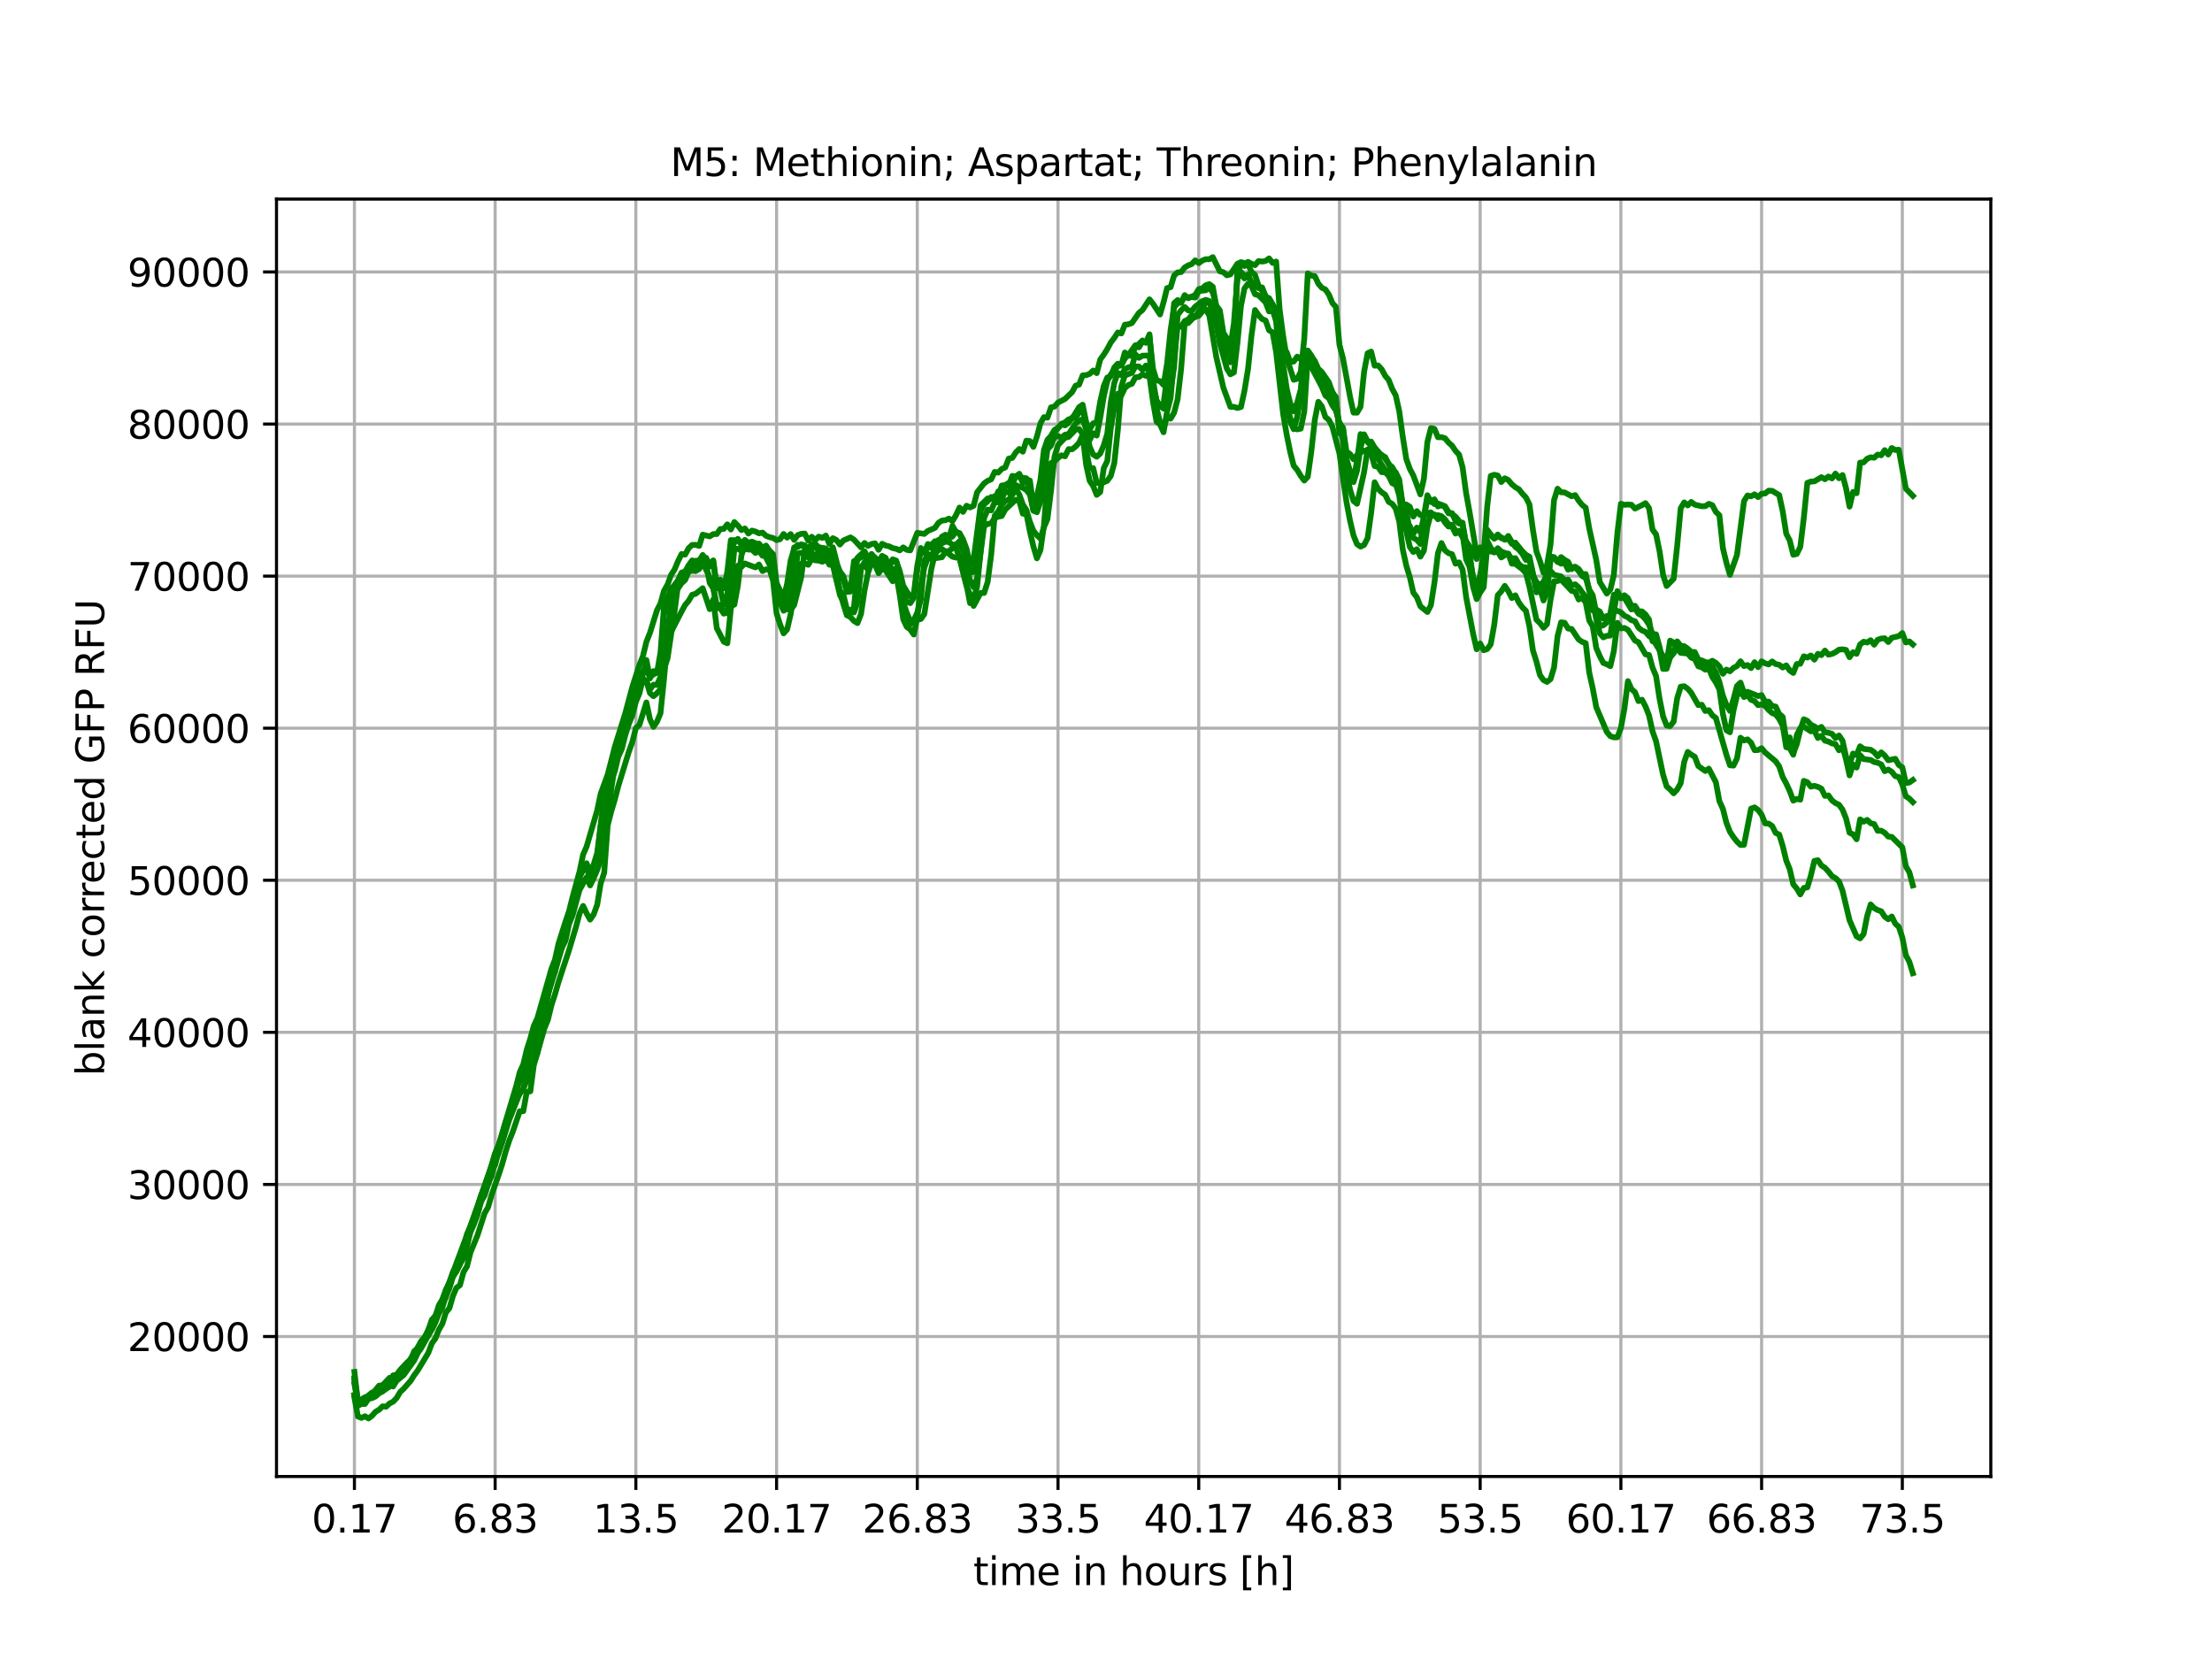 <?xml version="1.0" encoding="utf-8" standalone="no"?>
<!DOCTYPE svg PUBLIC "-//W3C//DTD SVG 1.1//EN"
  "http://www.w3.org/Graphics/SVG/1.1/DTD/svg11.dtd">
<svg xmlns:xlink="http://www.w3.org/1999/xlink" width="576pt" height="432pt" viewBox="0 0 576 432" xmlns="http://www.w3.org/2000/svg" version="1.1">
 <defs>
  <style type="text/css">*{stroke-linejoin: round; stroke-linecap: butt}</style>
 </defs>
 <g id="figure_1">
  <g id="patch_1">
   <path d="M 0 432 
L 576 432 
L 576 0 
L 0 0 
z
" style="fill: #ffffff"/>
  </g>
  <g id="axes_1">
   <g id="patch_2">
    <path d="M 72 384.48 
L 518.4 384.48 
L 518.4 51.84 
L 72 51.84 
z
" style="fill: #ffffff"/>
   </g>
   <g id="matplotlib.axis_1">
    <g id="xtick_1">
     <g id="line2d_1">
      <path d="M 92.291 384.48 
L 92.291 51.84 
" clip-path="url(#pad95327093)" style="fill: none; stroke: #b0b0b0; stroke-width: 0.8; stroke-linecap: square"/>
     </g>
     <g id="line2d_2">
      <defs>
       <path id="md21a96d227" d="M 0 0 
L 0 3.5 
" style="stroke: #000000; stroke-width: 0.8"/>
      </defs>
      <g>
       <use xlink:href="#md21a96d227" x="92.291" y="384.48" style="stroke: #000000; stroke-width: 0.8"/>
      </g>
     </g>
     <g id="text_1">
      <!-- 0.17 -->
      <g transform="translate(81.158 399.078) scale(0.1 -0.1)">
       <defs>
        <path id="DejaVuSans-30" d="M 2034 4250 
Q 1547 4250 1301 3770 
Q 1056 3291 1056 2328 
Q 1056 1369 1301 889 
Q 1547 409 2034 409 
Q 2525 409 2770 889 
Q 3016 1369 3016 2328 
Q 3016 3291 2770 3770 
Q 2525 4250 2034 4250 
z
M 2034 4750 
Q 2819 4750 3233 4129 
Q 3647 3509 3647 2328 
Q 3647 1150 3233 529 
Q 2819 -91 2034 -91 
Q 1250 -91 836 529 
Q 422 1150 422 2328 
Q 422 3509 836 4129 
Q 1250 4750 2034 4750 
z
" transform="scale(0.016)"/>
        <path id="DejaVuSans-2e" d="M 684 794 
L 1344 794 
L 1344 0 
L 684 0 
L 684 794 
z
" transform="scale(0.016)"/>
        <path id="DejaVuSans-31" d="M 794 531 
L 1825 531 
L 1825 4091 
L 703 3866 
L 703 4441 
L 1819 4666 
L 2450 4666 
L 2450 531 
L 3481 531 
L 3481 0 
L 794 0 
L 794 531 
z
" transform="scale(0.016)"/>
        <path id="DejaVuSans-37" d="M 525 4666 
L 3525 4666 
L 3525 4397 
L 1831 0 
L 1172 0 
L 2766 4134 
L 525 4134 
L 525 4666 
z
" transform="scale(0.016)"/>
       </defs>
       <use xlink:href="#DejaVuSans-30"/>
       <use xlink:href="#DejaVuSans-2e" x="63.623"/>
       <use xlink:href="#DejaVuSans-31" x="95.41"/>
       <use xlink:href="#DejaVuSans-37" x="159.033"/>
      </g>
     </g>
    </g>
    <g id="xtick_2">
     <g id="line2d_3">
      <path d="M 128.934 384.48 
L 128.934 51.84 
" clip-path="url(#pad95327093)" style="fill: none; stroke: #b0b0b0; stroke-width: 0.8; stroke-linecap: square"/>
     </g>
     <g id="line2d_4">
      <g>
       <use xlink:href="#md21a96d227" x="128.934" y="384.48" style="stroke: #000000; stroke-width: 0.8"/>
      </g>
     </g>
     <g id="text_2">
      <!-- 6.83 -->
      <g transform="translate(117.801 399.078) scale(0.1 -0.1)">
       <defs>
        <path id="DejaVuSans-36" d="M 2113 2584 
Q 1688 2584 1439 2293 
Q 1191 2003 1191 1497 
Q 1191 994 1439 701 
Q 1688 409 2113 409 
Q 2538 409 2786 701 
Q 3034 994 3034 1497 
Q 3034 2003 2786 2293 
Q 2538 2584 2113 2584 
z
M 3366 4563 
L 3366 3988 
Q 3128 4100 2886 4159 
Q 2644 4219 2406 4219 
Q 1781 4219 1451 3797 
Q 1122 3375 1075 2522 
Q 1259 2794 1537 2939 
Q 1816 3084 2150 3084 
Q 2853 3084 3261 2657 
Q 3669 2231 3669 1497 
Q 3669 778 3244 343 
Q 2819 -91 2113 -91 
Q 1303 -91 875 529 
Q 447 1150 447 2328 
Q 447 3434 972 4092 
Q 1497 4750 2381 4750 
Q 2619 4750 2861 4703 
Q 3103 4656 3366 4563 
z
" transform="scale(0.016)"/>
        <path id="DejaVuSans-38" d="M 2034 2216 
Q 1584 2216 1326 1975 
Q 1069 1734 1069 1313 
Q 1069 891 1326 650 
Q 1584 409 2034 409 
Q 2484 409 2743 651 
Q 3003 894 3003 1313 
Q 3003 1734 2745 1975 
Q 2488 2216 2034 2216 
z
M 1403 2484 
Q 997 2584 770 2862 
Q 544 3141 544 3541 
Q 544 4100 942 4425 
Q 1341 4750 2034 4750 
Q 2731 4750 3128 4425 
Q 3525 4100 3525 3541 
Q 3525 3141 3298 2862 
Q 3072 2584 2669 2484 
Q 3125 2378 3379 2068 
Q 3634 1759 3634 1313 
Q 3634 634 3220 271 
Q 2806 -91 2034 -91 
Q 1263 -91 848 271 
Q 434 634 434 1313 
Q 434 1759 690 2068 
Q 947 2378 1403 2484 
z
M 1172 3481 
Q 1172 3119 1398 2916 
Q 1625 2713 2034 2713 
Q 2441 2713 2670 2916 
Q 2900 3119 2900 3481 
Q 2900 3844 2670 4047 
Q 2441 4250 2034 4250 
Q 1625 4250 1398 4047 
Q 1172 3844 1172 3481 
z
" transform="scale(0.016)"/>
        <path id="DejaVuSans-33" d="M 2597 2516 
Q 3050 2419 3304 2112 
Q 3559 1806 3559 1356 
Q 3559 666 3084 287 
Q 2609 -91 1734 -91 
Q 1441 -91 1130 -33 
Q 819 25 488 141 
L 488 750 
Q 750 597 1062 519 
Q 1375 441 1716 441 
Q 2309 441 2620 675 
Q 2931 909 2931 1356 
Q 2931 1769 2642 2001 
Q 2353 2234 1838 2234 
L 1294 2234 
L 1294 2753 
L 1863 2753 
Q 2328 2753 2575 2939 
Q 2822 3125 2822 3475 
Q 2822 3834 2567 4026 
Q 2313 4219 1838 4219 
Q 1578 4219 1281 4162 
Q 984 4106 628 3988 
L 628 4550 
Q 988 4650 1302 4700 
Q 1616 4750 1894 4750 
Q 2613 4750 3031 4423 
Q 3450 4097 3450 3541 
Q 3450 3153 3228 2886 
Q 3006 2619 2597 2516 
z
" transform="scale(0.016)"/>
       </defs>
       <use xlink:href="#DejaVuSans-36"/>
       <use xlink:href="#DejaVuSans-2e" x="63.623"/>
       <use xlink:href="#DejaVuSans-38" x="95.41"/>
       <use xlink:href="#DejaVuSans-33" x="159.033"/>
      </g>
     </g>
    </g>
    <g id="xtick_3">
     <g id="line2d_5">
      <path d="M 165.576 384.48 
L 165.576 51.84 
" clip-path="url(#pad95327093)" style="fill: none; stroke: #b0b0b0; stroke-width: 0.8; stroke-linecap: square"/>
     </g>
     <g id="line2d_6">
      <g>
       <use xlink:href="#md21a96d227" x="165.576" y="384.48" style="stroke: #000000; stroke-width: 0.8"/>
      </g>
     </g>
     <g id="text_3">
      <!-- 13.5 -->
      <g transform="translate(154.444 399.078) scale(0.1 -0.1)">
       <defs>
        <path id="DejaVuSans-35" d="M 691 4666 
L 3169 4666 
L 3169 4134 
L 1269 4134 
L 1269 2991 
Q 1406 3038 1543 3061 
Q 1681 3084 1819 3084 
Q 2600 3084 3056 2656 
Q 3513 2228 3513 1497 
Q 3513 744 3044 326 
Q 2575 -91 1722 -91 
Q 1428 -91 1123 -41 
Q 819 9 494 109 
L 494 744 
Q 775 591 1075 516 
Q 1375 441 1709 441 
Q 2250 441 2565 725 
Q 2881 1009 2881 1497 
Q 2881 1984 2565 2268 
Q 2250 2553 1709 2553 
Q 1456 2553 1204 2497 
Q 953 2441 691 2322 
L 691 4666 
z
" transform="scale(0.016)"/>
       </defs>
       <use xlink:href="#DejaVuSans-31"/>
       <use xlink:href="#DejaVuSans-33" x="63.623"/>
       <use xlink:href="#DejaVuSans-2e" x="127.246"/>
       <use xlink:href="#DejaVuSans-35" x="159.033"/>
      </g>
     </g>
    </g>
    <g id="xtick_4">
     <g id="line2d_7">
      <path d="M 202.219 384.48 
L 202.219 51.84 
" clip-path="url(#pad95327093)" style="fill: none; stroke: #b0b0b0; stroke-width: 0.8; stroke-linecap: square"/>
     </g>
     <g id="line2d_8">
      <g>
       <use xlink:href="#md21a96d227" x="202.219" y="384.48" style="stroke: #000000; stroke-width: 0.8"/>
      </g>
     </g>
     <g id="text_4">
      <!-- 20.17 -->
      <g transform="translate(187.905 399.078) scale(0.1 -0.1)">
       <defs>
        <path id="DejaVuSans-32" d="M 1228 531 
L 3431 531 
L 3431 0 
L 469 0 
L 469 531 
Q 828 903 1448 1529 
Q 2069 2156 2228 2338 
Q 2531 2678 2651 2914 
Q 2772 3150 2772 3378 
Q 2772 3750 2511 3984 
Q 2250 4219 1831 4219 
Q 1534 4219 1204 4116 
Q 875 4013 500 3803 
L 500 4441 
Q 881 4594 1212 4672 
Q 1544 4750 1819 4750 
Q 2544 4750 2975 4387 
Q 3406 4025 3406 3419 
Q 3406 3131 3298 2873 
Q 3191 2616 2906 2266 
Q 2828 2175 2409 1742 
Q 1991 1309 1228 531 
z
" transform="scale(0.016)"/>
       </defs>
       <use xlink:href="#DejaVuSans-32"/>
       <use xlink:href="#DejaVuSans-30" x="63.623"/>
       <use xlink:href="#DejaVuSans-2e" x="127.246"/>
       <use xlink:href="#DejaVuSans-31" x="159.033"/>
       <use xlink:href="#DejaVuSans-37" x="222.656"/>
      </g>
     </g>
    </g>
    <g id="xtick_5">
     <g id="line2d_9">
      <path d="M 238.862 384.48 
L 238.862 51.84 
" clip-path="url(#pad95327093)" style="fill: none; stroke: #b0b0b0; stroke-width: 0.8; stroke-linecap: square"/>
     </g>
     <g id="line2d_10">
      <g>
       <use xlink:href="#md21a96d227" x="238.862" y="384.48" style="stroke: #000000; stroke-width: 0.8"/>
      </g>
     </g>
     <g id="text_5">
      <!-- 26.83 -->
      <g transform="translate(224.548 399.078) scale(0.1 -0.1)">
       <use xlink:href="#DejaVuSans-32"/>
       <use xlink:href="#DejaVuSans-36" x="63.623"/>
       <use xlink:href="#DejaVuSans-2e" x="127.246"/>
       <use xlink:href="#DejaVuSans-38" x="159.033"/>
       <use xlink:href="#DejaVuSans-33" x="222.656"/>
      </g>
     </g>
    </g>
    <g id="xtick_6">
     <g id="line2d_11">
      <path d="M 275.505 384.48 
L 275.505 51.84 
" clip-path="url(#pad95327093)" style="fill: none; stroke: #b0b0b0; stroke-width: 0.8; stroke-linecap: square"/>
     </g>
     <g id="line2d_12">
      <g>
       <use xlink:href="#md21a96d227" x="275.505" y="384.48" style="stroke: #000000; stroke-width: 0.8"/>
      </g>
     </g>
     <g id="text_6">
      <!-- 33.5 -->
      <g transform="translate(264.372 399.078) scale(0.1 -0.1)">
       <use xlink:href="#DejaVuSans-33"/>
       <use xlink:href="#DejaVuSans-33" x="63.623"/>
       <use xlink:href="#DejaVuSans-2e" x="127.246"/>
       <use xlink:href="#DejaVuSans-35" x="159.033"/>
      </g>
     </g>
    </g>
    <g id="xtick_7">
     <g id="line2d_13">
      <path d="M 312.147 384.48 
L 312.147 51.84 
" clip-path="url(#pad95327093)" style="fill: none; stroke: #b0b0b0; stroke-width: 0.8; stroke-linecap: square"/>
     </g>
     <g id="line2d_14">
      <g>
       <use xlink:href="#md21a96d227" x="312.147" y="384.48" style="stroke: #000000; stroke-width: 0.8"/>
      </g>
     </g>
     <g id="text_7">
      <!-- 40.17 -->
      <g transform="translate(297.833 399.078) scale(0.1 -0.1)">
       <defs>
        <path id="DejaVuSans-34" d="M 2419 4116 
L 825 1625 
L 2419 1625 
L 2419 4116 
z
M 2253 4666 
L 3047 4666 
L 3047 1625 
L 3713 1625 
L 3713 1100 
L 3047 1100 
L 3047 0 
L 2419 0 
L 2419 1100 
L 313 1100 
L 313 1709 
L 2253 4666 
z
" transform="scale(0.016)"/>
       </defs>
       <use xlink:href="#DejaVuSans-34"/>
       <use xlink:href="#DejaVuSans-30" x="63.623"/>
       <use xlink:href="#DejaVuSans-2e" x="127.246"/>
       <use xlink:href="#DejaVuSans-31" x="159.033"/>
       <use xlink:href="#DejaVuSans-37" x="222.656"/>
      </g>
     </g>
    </g>
    <g id="xtick_8">
     <g id="line2d_15">
      <path d="M 348.79 384.48 
L 348.79 51.84 
" clip-path="url(#pad95327093)" style="fill: none; stroke: #b0b0b0; stroke-width: 0.8; stroke-linecap: square"/>
     </g>
     <g id="line2d_16">
      <g>
       <use xlink:href="#md21a96d227" x="348.79" y="384.48" style="stroke: #000000; stroke-width: 0.8"/>
      </g>
     </g>
     <g id="text_8">
      <!-- 46.83 -->
      <g transform="translate(334.476 399.078) scale(0.1 -0.1)">
       <use xlink:href="#DejaVuSans-34"/>
       <use xlink:href="#DejaVuSans-36" x="63.623"/>
       <use xlink:href="#DejaVuSans-2e" x="127.246"/>
       <use xlink:href="#DejaVuSans-38" x="159.033"/>
       <use xlink:href="#DejaVuSans-33" x="222.656"/>
      </g>
     </g>
    </g>
    <g id="xtick_9">
     <g id="line2d_17">
      <path d="M 385.433 384.48 
L 385.433 51.84 
" clip-path="url(#pad95327093)" style="fill: none; stroke: #b0b0b0; stroke-width: 0.8; stroke-linecap: square"/>
     </g>
     <g id="line2d_18">
      <g>
       <use xlink:href="#md21a96d227" x="385.433" y="384.48" style="stroke: #000000; stroke-width: 0.8"/>
      </g>
     </g>
     <g id="text_9">
      <!-- 53.5 -->
      <g transform="translate(374.3 399.078) scale(0.1 -0.1)">
       <use xlink:href="#DejaVuSans-35"/>
       <use xlink:href="#DejaVuSans-33" x="63.623"/>
       <use xlink:href="#DejaVuSans-2e" x="127.246"/>
       <use xlink:href="#DejaVuSans-35" x="159.033"/>
      </g>
     </g>
    </g>
    <g id="xtick_10">
     <g id="line2d_19">
      <path d="M 422.075 384.48 
L 422.075 51.84 
" clip-path="url(#pad95327093)" style="fill: none; stroke: #b0b0b0; stroke-width: 0.8; stroke-linecap: square"/>
     </g>
     <g id="line2d_20">
      <g>
       <use xlink:href="#md21a96d227" x="422.075" y="384.48" style="stroke: #000000; stroke-width: 0.8"/>
      </g>
     </g>
     <g id="text_10">
      <!-- 60.17 -->
      <g transform="translate(407.761 399.078) scale(0.1 -0.1)">
       <use xlink:href="#DejaVuSans-36"/>
       <use xlink:href="#DejaVuSans-30" x="63.623"/>
       <use xlink:href="#DejaVuSans-2e" x="127.246"/>
       <use xlink:href="#DejaVuSans-31" x="159.033"/>
       <use xlink:href="#DejaVuSans-37" x="222.656"/>
      </g>
     </g>
    </g>
    <g id="xtick_11">
     <g id="line2d_21">
      <path d="M 458.718 384.48 
L 458.718 51.84 
" clip-path="url(#pad95327093)" style="fill: none; stroke: #b0b0b0; stroke-width: 0.8; stroke-linecap: square"/>
     </g>
     <g id="line2d_22">
      <g>
       <use xlink:href="#md21a96d227" x="458.718" y="384.48" style="stroke: #000000; stroke-width: 0.8"/>
      </g>
     </g>
     <g id="text_11">
      <!-- 66.83 -->
      <g transform="translate(444.404 399.078) scale(0.1 -0.1)">
       <use xlink:href="#DejaVuSans-36"/>
       <use xlink:href="#DejaVuSans-36" x="63.623"/>
       <use xlink:href="#DejaVuSans-2e" x="127.246"/>
       <use xlink:href="#DejaVuSans-38" x="159.033"/>
       <use xlink:href="#DejaVuSans-33" x="222.656"/>
      </g>
     </g>
    </g>
    <g id="xtick_12">
     <g id="line2d_23">
      <path d="M 495.361 384.48 
L 495.361 51.84 
" clip-path="url(#pad95327093)" style="fill: none; stroke: #b0b0b0; stroke-width: 0.8; stroke-linecap: square"/>
     </g>
     <g id="line2d_24">
      <g>
       <use xlink:href="#md21a96d227" x="495.361" y="384.48" style="stroke: #000000; stroke-width: 0.8"/>
      </g>
     </g>
     <g id="text_12">
      <!-- 73.5 -->
      <g transform="translate(484.228 399.078) scale(0.1 -0.1)">
       <use xlink:href="#DejaVuSans-37"/>
       <use xlink:href="#DejaVuSans-33" x="63.623"/>
       <use xlink:href="#DejaVuSans-2e" x="127.246"/>
       <use xlink:href="#DejaVuSans-35" x="159.033"/>
      </g>
     </g>
    </g>
    <g id="text_13">
     <!-- time in hours [h] -->
     <g transform="translate(253.452 412.757) scale(0.1 -0.1)">
      <defs>
       <path id="DejaVuSans-74" d="M 1172 4494 
L 1172 3500 
L 2356 3500 
L 2356 3053 
L 1172 3053 
L 1172 1153 
Q 1172 725 1289 603 
Q 1406 481 1766 481 
L 2356 481 
L 2356 0 
L 1766 0 
Q 1100 0 847 248 
Q 594 497 594 1153 
L 594 3053 
L 172 3053 
L 172 3500 
L 594 3500 
L 594 4494 
L 1172 4494 
z
" transform="scale(0.016)"/>
       <path id="DejaVuSans-69" d="M 603 3500 
L 1178 3500 
L 1178 0 
L 603 0 
L 603 3500 
z
M 603 4863 
L 1178 4863 
L 1178 4134 
L 603 4134 
L 603 4863 
z
" transform="scale(0.016)"/>
       <path id="DejaVuSans-6d" d="M 3328 2828 
Q 3544 3216 3844 3400 
Q 4144 3584 4550 3584 
Q 5097 3584 5394 3201 
Q 5691 2819 5691 2113 
L 5691 0 
L 5113 0 
L 5113 2094 
Q 5113 2597 4934 2840 
Q 4756 3084 4391 3084 
Q 3944 3084 3684 2787 
Q 3425 2491 3425 1978 
L 3425 0 
L 2847 0 
L 2847 2094 
Q 2847 2600 2669 2842 
Q 2491 3084 2119 3084 
Q 1678 3084 1418 2786 
Q 1159 2488 1159 1978 
L 1159 0 
L 581 0 
L 581 3500 
L 1159 3500 
L 1159 2956 
Q 1356 3278 1631 3431 
Q 1906 3584 2284 3584 
Q 2666 3584 2933 3390 
Q 3200 3197 3328 2828 
z
" transform="scale(0.016)"/>
       <path id="DejaVuSans-65" d="M 3597 1894 
L 3597 1613 
L 953 1613 
Q 991 1019 1311 708 
Q 1631 397 2203 397 
Q 2534 397 2845 478 
Q 3156 559 3463 722 
L 3463 178 
Q 3153 47 2828 -22 
Q 2503 -91 2169 -91 
Q 1331 -91 842 396 
Q 353 884 353 1716 
Q 353 2575 817 3079 
Q 1281 3584 2069 3584 
Q 2775 3584 3186 3129 
Q 3597 2675 3597 1894 
z
M 3022 2063 
Q 3016 2534 2758 2815 
Q 2500 3097 2075 3097 
Q 1594 3097 1305 2825 
Q 1016 2553 972 2059 
L 3022 2063 
z
" transform="scale(0.016)"/>
       <path id="DejaVuSans-20" transform="scale(0.016)"/>
       <path id="DejaVuSans-6e" d="M 3513 2113 
L 3513 0 
L 2938 0 
L 2938 2094 
Q 2938 2591 2744 2837 
Q 2550 3084 2163 3084 
Q 1697 3084 1428 2787 
Q 1159 2491 1159 1978 
L 1159 0 
L 581 0 
L 581 3500 
L 1159 3500 
L 1159 2956 
Q 1366 3272 1645 3428 
Q 1925 3584 2291 3584 
Q 2894 3584 3203 3211 
Q 3513 2838 3513 2113 
z
" transform="scale(0.016)"/>
       <path id="DejaVuSans-68" d="M 3513 2113 
L 3513 0 
L 2938 0 
L 2938 2094 
Q 2938 2591 2744 2837 
Q 2550 3084 2163 3084 
Q 1697 3084 1428 2787 
Q 1159 2491 1159 1978 
L 1159 0 
L 581 0 
L 581 4863 
L 1159 4863 
L 1159 2956 
Q 1366 3272 1645 3428 
Q 1925 3584 2291 3584 
Q 2894 3584 3203 3211 
Q 3513 2838 3513 2113 
z
" transform="scale(0.016)"/>
       <path id="DejaVuSans-6f" d="M 1959 3097 
Q 1497 3097 1228 2736 
Q 959 2375 959 1747 
Q 959 1119 1226 758 
Q 1494 397 1959 397 
Q 2419 397 2687 759 
Q 2956 1122 2956 1747 
Q 2956 2369 2687 2733 
Q 2419 3097 1959 3097 
z
M 1959 3584 
Q 2709 3584 3137 3096 
Q 3566 2609 3566 1747 
Q 3566 888 3137 398 
Q 2709 -91 1959 -91 
Q 1206 -91 779 398 
Q 353 888 353 1747 
Q 353 2609 779 3096 
Q 1206 3584 1959 3584 
z
" transform="scale(0.016)"/>
       <path id="DejaVuSans-75" d="M 544 1381 
L 544 3500 
L 1119 3500 
L 1119 1403 
Q 1119 906 1312 657 
Q 1506 409 1894 409 
Q 2359 409 2629 706 
Q 2900 1003 2900 1516 
L 2900 3500 
L 3475 3500 
L 3475 0 
L 2900 0 
L 2900 538 
Q 2691 219 2414 64 
Q 2138 -91 1772 -91 
Q 1169 -91 856 284 
Q 544 659 544 1381 
z
M 1991 3584 
L 1991 3584 
z
" transform="scale(0.016)"/>
       <path id="DejaVuSans-72" d="M 2631 2963 
Q 2534 3019 2420 3045 
Q 2306 3072 2169 3072 
Q 1681 3072 1420 2755 
Q 1159 2438 1159 1844 
L 1159 0 
L 581 0 
L 581 3500 
L 1159 3500 
L 1159 2956 
Q 1341 3275 1631 3429 
Q 1922 3584 2338 3584 
Q 2397 3584 2469 3576 
Q 2541 3569 2628 3553 
L 2631 2963 
z
" transform="scale(0.016)"/>
       <path id="DejaVuSans-73" d="M 2834 3397 
L 2834 2853 
Q 2591 2978 2328 3040 
Q 2066 3103 1784 3103 
Q 1356 3103 1142 2972 
Q 928 2841 928 2578 
Q 928 2378 1081 2264 
Q 1234 2150 1697 2047 
L 1894 2003 
Q 2506 1872 2764 1633 
Q 3022 1394 3022 966 
Q 3022 478 2636 193 
Q 2250 -91 1575 -91 
Q 1294 -91 989 -36 
Q 684 19 347 128 
L 347 722 
Q 666 556 975 473 
Q 1284 391 1588 391 
Q 1994 391 2212 530 
Q 2431 669 2431 922 
Q 2431 1156 2273 1281 
Q 2116 1406 1581 1522 
L 1381 1569 
Q 847 1681 609 1914 
Q 372 2147 372 2553 
Q 372 3047 722 3315 
Q 1072 3584 1716 3584 
Q 2034 3584 2315 3537 
Q 2597 3491 2834 3397 
z
" transform="scale(0.016)"/>
       <path id="DejaVuSans-5b" d="M 550 4863 
L 1875 4863 
L 1875 4416 
L 1125 4416 
L 1125 -397 
L 1875 -397 
L 1875 -844 
L 550 -844 
L 550 4863 
z
" transform="scale(0.016)"/>
       <path id="DejaVuSans-5d" d="M 1947 4863 
L 1947 -844 
L 622 -844 
L 622 -397 
L 1369 -397 
L 1369 4416 
L 622 4416 
L 622 4863 
L 1947 4863 
z
" transform="scale(0.016)"/>
      </defs>
      <use xlink:href="#DejaVuSans-74"/>
      <use xlink:href="#DejaVuSans-69" x="39.209"/>
      <use xlink:href="#DejaVuSans-6d" x="66.992"/>
      <use xlink:href="#DejaVuSans-65" x="164.404"/>
      <use xlink:href="#DejaVuSans-20" x="225.928"/>
      <use xlink:href="#DejaVuSans-69" x="257.715"/>
      <use xlink:href="#DejaVuSans-6e" x="285.498"/>
      <use xlink:href="#DejaVuSans-20" x="348.877"/>
      <use xlink:href="#DejaVuSans-68" x="380.664"/>
      <use xlink:href="#DejaVuSans-6f" x="444.043"/>
      <use xlink:href="#DejaVuSans-75" x="505.225"/>
      <use xlink:href="#DejaVuSans-72" x="568.604"/>
      <use xlink:href="#DejaVuSans-73" x="609.717"/>
      <use xlink:href="#DejaVuSans-20" x="661.816"/>
      <use xlink:href="#DejaVuSans-5b" x="693.604"/>
      <use xlink:href="#DejaVuSans-68" x="732.617"/>
      <use xlink:href="#DejaVuSans-5d" x="795.996"/>
     </g>
    </g>
   </g>
   <g id="matplotlib.axis_2">
    <g id="ytick_1">
     <g id="line2d_25">
      <path d="M 72 348.023 
L 518.4 348.023 
" clip-path="url(#pad95327093)" style="fill: none; stroke: #b0b0b0; stroke-width: 0.8; stroke-linecap: square"/>
     </g>
     <g id="line2d_26">
      <defs>
       <path id="m6c01e27f9e" d="M 0 0 
L -3.5 0 
" style="stroke: #000000; stroke-width: 0.8"/>
      </defs>
      <g>
       <use xlink:href="#m6c01e27f9e" x="72" y="348.023" style="stroke: #000000; stroke-width: 0.8"/>
      </g>
     </g>
     <g id="text_14">
      <!-- 20000 -->
      <g transform="translate(33.188 351.822) scale(0.1 -0.1)">
       <use xlink:href="#DejaVuSans-32"/>
       <use xlink:href="#DejaVuSans-30" x="63.623"/>
       <use xlink:href="#DejaVuSans-30" x="127.246"/>
       <use xlink:href="#DejaVuSans-30" x="190.869"/>
       <use xlink:href="#DejaVuSans-30" x="254.492"/>
      </g>
     </g>
    </g>
    <g id="ytick_2">
     <g id="line2d_27">
      <path d="M 72 308.422 
L 518.4 308.422 
" clip-path="url(#pad95327093)" style="fill: none; stroke: #b0b0b0; stroke-width: 0.8; stroke-linecap: square"/>
     </g>
     <g id="line2d_28">
      <g>
       <use xlink:href="#m6c01e27f9e" x="72" y="308.422" style="stroke: #000000; stroke-width: 0.8"/>
      </g>
     </g>
     <g id="text_15">
      <!-- 30000 -->
      <g transform="translate(33.188 312.221) scale(0.1 -0.1)">
       <use xlink:href="#DejaVuSans-33"/>
       <use xlink:href="#DejaVuSans-30" x="63.623"/>
       <use xlink:href="#DejaVuSans-30" x="127.246"/>
       <use xlink:href="#DejaVuSans-30" x="190.869"/>
       <use xlink:href="#DejaVuSans-30" x="254.492"/>
      </g>
     </g>
    </g>
    <g id="ytick_3">
     <g id="line2d_29">
      <path d="M 72 268.821 
L 518.4 268.821 
" clip-path="url(#pad95327093)" style="fill: none; stroke: #b0b0b0; stroke-width: 0.8; stroke-linecap: square"/>
     </g>
     <g id="line2d_30">
      <g>
       <use xlink:href="#m6c01e27f9e" x="72" y="268.821" style="stroke: #000000; stroke-width: 0.8"/>
      </g>
     </g>
     <g id="text_16">
      <!-- 40000 -->
      <g transform="translate(33.188 272.62) scale(0.1 -0.1)">
       <use xlink:href="#DejaVuSans-34"/>
       <use xlink:href="#DejaVuSans-30" x="63.623"/>
       <use xlink:href="#DejaVuSans-30" x="127.246"/>
       <use xlink:href="#DejaVuSans-30" x="190.869"/>
       <use xlink:href="#DejaVuSans-30" x="254.492"/>
      </g>
     </g>
    </g>
    <g id="ytick_4">
     <g id="line2d_31">
      <path d="M 72 229.22 
L 518.4 229.22 
" clip-path="url(#pad95327093)" style="fill: none; stroke: #b0b0b0; stroke-width: 0.8; stroke-linecap: square"/>
     </g>
     <g id="line2d_32">
      <g>
       <use xlink:href="#m6c01e27f9e" x="72" y="229.22" style="stroke: #000000; stroke-width: 0.8"/>
      </g>
     </g>
     <g id="text_17">
      <!-- 50000 -->
      <g transform="translate(33.188 233.019) scale(0.1 -0.1)">
       <use xlink:href="#DejaVuSans-35"/>
       <use xlink:href="#DejaVuSans-30" x="63.623"/>
       <use xlink:href="#DejaVuSans-30" x="127.246"/>
       <use xlink:href="#DejaVuSans-30" x="190.869"/>
       <use xlink:href="#DejaVuSans-30" x="254.492"/>
      </g>
     </g>
    </g>
    <g id="ytick_5">
     <g id="line2d_33">
      <path d="M 72 189.619 
L 518.4 189.619 
" clip-path="url(#pad95327093)" style="fill: none; stroke: #b0b0b0; stroke-width: 0.8; stroke-linecap: square"/>
     </g>
     <g id="line2d_34">
      <g>
       <use xlink:href="#m6c01e27f9e" x="72" y="189.619" style="stroke: #000000; stroke-width: 0.8"/>
      </g>
     </g>
     <g id="text_18">
      <!-- 60000 -->
      <g transform="translate(33.188 193.419) scale(0.1 -0.1)">
       <use xlink:href="#DejaVuSans-36"/>
       <use xlink:href="#DejaVuSans-30" x="63.623"/>
       <use xlink:href="#DejaVuSans-30" x="127.246"/>
       <use xlink:href="#DejaVuSans-30" x="190.869"/>
       <use xlink:href="#DejaVuSans-30" x="254.492"/>
      </g>
     </g>
    </g>
    <g id="ytick_6">
     <g id="line2d_35">
      <path d="M 72 150.019 
L 518.4 150.019 
" clip-path="url(#pad95327093)" style="fill: none; stroke: #b0b0b0; stroke-width: 0.8; stroke-linecap: square"/>
     </g>
     <g id="line2d_36">
      <g>
       <use xlink:href="#m6c01e27f9e" x="72" y="150.019" style="stroke: #000000; stroke-width: 0.8"/>
      </g>
     </g>
     <g id="text_19">
      <!-- 70000 -->
      <g transform="translate(33.188 153.818) scale(0.1 -0.1)">
       <use xlink:href="#DejaVuSans-37"/>
       <use xlink:href="#DejaVuSans-30" x="63.623"/>
       <use xlink:href="#DejaVuSans-30" x="127.246"/>
       <use xlink:href="#DejaVuSans-30" x="190.869"/>
       <use xlink:href="#DejaVuSans-30" x="254.492"/>
      </g>
     </g>
    </g>
    <g id="ytick_7">
     <g id="line2d_37">
      <path d="M 72 110.418 
L 518.4 110.418 
" clip-path="url(#pad95327093)" style="fill: none; stroke: #b0b0b0; stroke-width: 0.8; stroke-linecap: square"/>
     </g>
     <g id="line2d_38">
      <g>
       <use xlink:href="#m6c01e27f9e" x="72" y="110.418" style="stroke: #000000; stroke-width: 0.8"/>
      </g>
     </g>
     <g id="text_20">
      <!-- 80000 -->
      <g transform="translate(33.188 114.217) scale(0.1 -0.1)">
       <use xlink:href="#DejaVuSans-38"/>
       <use xlink:href="#DejaVuSans-30" x="63.623"/>
       <use xlink:href="#DejaVuSans-30" x="127.246"/>
       <use xlink:href="#DejaVuSans-30" x="190.869"/>
       <use xlink:href="#DejaVuSans-30" x="254.492"/>
      </g>
     </g>
    </g>
    <g id="ytick_8">
     <g id="line2d_39">
      <path d="M 72 70.817 
L 518.4 70.817 
" clip-path="url(#pad95327093)" style="fill: none; stroke: #b0b0b0; stroke-width: 0.8; stroke-linecap: square"/>
     </g>
     <g id="line2d_40">
      <g>
       <use xlink:href="#m6c01e27f9e" x="72" y="70.817" style="stroke: #000000; stroke-width: 0.8"/>
      </g>
     </g>
     <g id="text_21">
      <!-- 90000 -->
      <g transform="translate(33.188 74.616) scale(0.1 -0.1)">
       <defs>
        <path id="DejaVuSans-39" d="M 703 97 
L 703 672 
Q 941 559 1184 500 
Q 1428 441 1663 441 
Q 2288 441 2617 861 
Q 2947 1281 2994 2138 
Q 2813 1869 2534 1725 
Q 2256 1581 1919 1581 
Q 1219 1581 811 2004 
Q 403 2428 403 3163 
Q 403 3881 828 4315 
Q 1253 4750 1959 4750 
Q 2769 4750 3195 4129 
Q 3622 3509 3622 2328 
Q 3622 1225 3098 567 
Q 2575 -91 1691 -91 
Q 1453 -91 1209 -44 
Q 966 3 703 97 
z
M 1959 2075 
Q 2384 2075 2632 2365 
Q 2881 2656 2881 3163 
Q 2881 3666 2632 3958 
Q 2384 4250 1959 4250 
Q 1534 4250 1286 3958 
Q 1038 3666 1038 3163 
Q 1038 2656 1286 2365 
Q 1534 2075 1959 2075 
z
" transform="scale(0.016)"/>
       </defs>
       <use xlink:href="#DejaVuSans-39"/>
       <use xlink:href="#DejaVuSans-30" x="63.623"/>
       <use xlink:href="#DejaVuSans-30" x="127.246"/>
       <use xlink:href="#DejaVuSans-30" x="190.869"/>
       <use xlink:href="#DejaVuSans-30" x="254.492"/>
      </g>
     </g>
    </g>
    <g id="text_22">
     <!-- blank corrected GFP RFU -->
     <g transform="translate(27.108 280.149) rotate(-90) scale(0.1 -0.1)">
      <defs>
       <path id="DejaVuSans-62" d="M 3116 1747 
Q 3116 2381 2855 2742 
Q 2594 3103 2138 3103 
Q 1681 3103 1420 2742 
Q 1159 2381 1159 1747 
Q 1159 1113 1420 752 
Q 1681 391 2138 391 
Q 2594 391 2855 752 
Q 3116 1113 3116 1747 
z
M 1159 2969 
Q 1341 3281 1617 3432 
Q 1894 3584 2278 3584 
Q 2916 3584 3314 3078 
Q 3713 2572 3713 1747 
Q 3713 922 3314 415 
Q 2916 -91 2278 -91 
Q 1894 -91 1617 61 
Q 1341 213 1159 525 
L 1159 0 
L 581 0 
L 581 4863 
L 1159 4863 
L 1159 2969 
z
" transform="scale(0.016)"/>
       <path id="DejaVuSans-6c" d="M 603 4863 
L 1178 4863 
L 1178 0 
L 603 0 
L 603 4863 
z
" transform="scale(0.016)"/>
       <path id="DejaVuSans-61" d="M 2194 1759 
Q 1497 1759 1228 1600 
Q 959 1441 959 1056 
Q 959 750 1161 570 
Q 1363 391 1709 391 
Q 2188 391 2477 730 
Q 2766 1069 2766 1631 
L 2766 1759 
L 2194 1759 
z
M 3341 1997 
L 3341 0 
L 2766 0 
L 2766 531 
Q 2569 213 2275 61 
Q 1981 -91 1556 -91 
Q 1019 -91 701 211 
Q 384 513 384 1019 
Q 384 1609 779 1909 
Q 1175 2209 1959 2209 
L 2766 2209 
L 2766 2266 
Q 2766 2663 2505 2880 
Q 2244 3097 1772 3097 
Q 1472 3097 1187 3025 
Q 903 2953 641 2809 
L 641 3341 
Q 956 3463 1253 3523 
Q 1550 3584 1831 3584 
Q 2591 3584 2966 3190 
Q 3341 2797 3341 1997 
z
" transform="scale(0.016)"/>
       <path id="DejaVuSans-6b" d="M 581 4863 
L 1159 4863 
L 1159 1991 
L 2875 3500 
L 3609 3500 
L 1753 1863 
L 3688 0 
L 2938 0 
L 1159 1709 
L 1159 0 
L 581 0 
L 581 4863 
z
" transform="scale(0.016)"/>
       <path id="DejaVuSans-63" d="M 3122 3366 
L 3122 2828 
Q 2878 2963 2633 3030 
Q 2388 3097 2138 3097 
Q 1578 3097 1268 2742 
Q 959 2388 959 1747 
Q 959 1106 1268 751 
Q 1578 397 2138 397 
Q 2388 397 2633 464 
Q 2878 531 3122 666 
L 3122 134 
Q 2881 22 2623 -34 
Q 2366 -91 2075 -91 
Q 1284 -91 818 406 
Q 353 903 353 1747 
Q 353 2603 823 3093 
Q 1294 3584 2113 3584 
Q 2378 3584 2631 3529 
Q 2884 3475 3122 3366 
z
" transform="scale(0.016)"/>
       <path id="DejaVuSans-64" d="M 2906 2969 
L 2906 4863 
L 3481 4863 
L 3481 0 
L 2906 0 
L 2906 525 
Q 2725 213 2448 61 
Q 2172 -91 1784 -91 
Q 1150 -91 751 415 
Q 353 922 353 1747 
Q 353 2572 751 3078 
Q 1150 3584 1784 3584 
Q 2172 3584 2448 3432 
Q 2725 3281 2906 2969 
z
M 947 1747 
Q 947 1113 1208 752 
Q 1469 391 1925 391 
Q 2381 391 2643 752 
Q 2906 1113 2906 1747 
Q 2906 2381 2643 2742 
Q 2381 3103 1925 3103 
Q 1469 3103 1208 2742 
Q 947 2381 947 1747 
z
" transform="scale(0.016)"/>
       <path id="DejaVuSans-47" d="M 3809 666 
L 3809 1919 
L 2778 1919 
L 2778 2438 
L 4434 2438 
L 4434 434 
Q 4069 175 3628 42 
Q 3188 -91 2688 -91 
Q 1594 -91 976 548 
Q 359 1188 359 2328 
Q 359 3472 976 4111 
Q 1594 4750 2688 4750 
Q 3144 4750 3555 4637 
Q 3966 4525 4313 4306 
L 4313 3634 
Q 3963 3931 3569 4081 
Q 3175 4231 2741 4231 
Q 1884 4231 1454 3753 
Q 1025 3275 1025 2328 
Q 1025 1384 1454 906 
Q 1884 428 2741 428 
Q 3075 428 3337 486 
Q 3600 544 3809 666 
z
" transform="scale(0.016)"/>
       <path id="DejaVuSans-46" d="M 628 4666 
L 3309 4666 
L 3309 4134 
L 1259 4134 
L 1259 2759 
L 3109 2759 
L 3109 2228 
L 1259 2228 
L 1259 0 
L 628 0 
L 628 4666 
z
" transform="scale(0.016)"/>
       <path id="DejaVuSans-50" d="M 1259 4147 
L 1259 2394 
L 2053 2394 
Q 2494 2394 2734 2622 
Q 2975 2850 2975 3272 
Q 2975 3691 2734 3919 
Q 2494 4147 2053 4147 
L 1259 4147 
z
M 628 4666 
L 2053 4666 
Q 2838 4666 3239 4311 
Q 3641 3956 3641 3272 
Q 3641 2581 3239 2228 
Q 2838 1875 2053 1875 
L 1259 1875 
L 1259 0 
L 628 0 
L 628 4666 
z
" transform="scale(0.016)"/>
       <path id="DejaVuSans-52" d="M 2841 2188 
Q 3044 2119 3236 1894 
Q 3428 1669 3622 1275 
L 4263 0 
L 3584 0 
L 2988 1197 
Q 2756 1666 2539 1819 
Q 2322 1972 1947 1972 
L 1259 1972 
L 1259 0 
L 628 0 
L 628 4666 
L 2053 4666 
Q 2853 4666 3247 4331 
Q 3641 3997 3641 3322 
Q 3641 2881 3436 2590 
Q 3231 2300 2841 2188 
z
M 1259 4147 
L 1259 2491 
L 2053 2491 
Q 2509 2491 2742 2702 
Q 2975 2913 2975 3322 
Q 2975 3731 2742 3939 
Q 2509 4147 2053 4147 
L 1259 4147 
z
" transform="scale(0.016)"/>
       <path id="DejaVuSans-55" d="M 556 4666 
L 1191 4666 
L 1191 1831 
Q 1191 1081 1462 751 
Q 1734 422 2344 422 
Q 2950 422 3222 751 
Q 3494 1081 3494 1831 
L 3494 4666 
L 4128 4666 
L 4128 1753 
Q 4128 841 3676 375 
Q 3225 -91 2344 -91 
Q 1459 -91 1007 375 
Q 556 841 556 1753 
L 556 4666 
z
" transform="scale(0.016)"/>
      </defs>
      <use xlink:href="#DejaVuSans-62"/>
      <use xlink:href="#DejaVuSans-6c" x="63.477"/>
      <use xlink:href="#DejaVuSans-61" x="91.26"/>
      <use xlink:href="#DejaVuSans-6e" x="152.539"/>
      <use xlink:href="#DejaVuSans-6b" x="215.918"/>
      <use xlink:href="#DejaVuSans-20" x="273.828"/>
      <use xlink:href="#DejaVuSans-63" x="305.615"/>
      <use xlink:href="#DejaVuSans-6f" x="360.596"/>
      <use xlink:href="#DejaVuSans-72" x="421.777"/>
      <use xlink:href="#DejaVuSans-72" x="461.141"/>
      <use xlink:href="#DejaVuSans-65" x="500.004"/>
      <use xlink:href="#DejaVuSans-63" x="561.527"/>
      <use xlink:href="#DejaVuSans-74" x="616.508"/>
      <use xlink:href="#DejaVuSans-65" x="655.717"/>
      <use xlink:href="#DejaVuSans-64" x="717.24"/>
      <use xlink:href="#DejaVuSans-20" x="780.717"/>
      <use xlink:href="#DejaVuSans-47" x="812.504"/>
      <use xlink:href="#DejaVuSans-46" x="889.994"/>
      <use xlink:href="#DejaVuSans-50" x="947.514"/>
      <use xlink:href="#DejaVuSans-20" x="1007.816"/>
      <use xlink:href="#DejaVuSans-52" x="1039.604"/>
      <use xlink:href="#DejaVuSans-46" x="1109.086"/>
      <use xlink:href="#DejaVuSans-55" x="1166.605"/>
     </g>
    </g>
   </g>
   <g id="line2d_41">
    <path d="M 92.291 360.394 
L 93.207 365.099 
L 94.123 364.885 
L 96.871 362.604 
L 97.787 362.406 
L 98.703 361.812 
L 99.619 361.757 
L 102.368 359.4 
L 103.284 358.668 
L 104.2 357.159 
L 105.116 356.482 
L 106.948 354.407 
L 107.864 352.835 
L 108.78 351.805 
L 109.696 349.892 
L 110.612 348.328 
L 112.444 344.253 
L 113.36 342.701 
L 114.277 340.911 
L 115.193 338.669 
L 116.109 335.961 
L 117.025 334.222 
L 118.857 328.943 
L 120.689 324.053 
L 122.521 319.423 
L 128.018 303.365 
L 128.934 300.28 
L 129.85 298.13 
L 134.43 282.769 
L 135.346 279.177 
L 136.262 277.161 
L 137.178 273.304 
L 138.094 270.441 
L 139.01 267.095 
L 139.926 265.166 
L 141.759 258.719 
L 143.591 252.296 
L 144.507 249.912 
L 145.423 245.75 
L 147.255 239.984 
L 148.171 237.279 
L 149.087 233.62 
L 150.919 226.916 
L 151.835 222.56 
L 152.751 220.445 
L 155.5 211.048 
L 156.416 206.68 
L 158.248 201.682 
L 160.08 194.53 
L 162.828 185.695 
L 164.66 178.86 
L 166.492 173.158 
L 167.408 170.885 
L 168.325 167.122 
L 169.241 164.81 
L 171.073 158.913 
L 171.989 157.131 
L 172.905 153.848 
L 173.821 152.24 
L 174.737 149.73 
L 175.653 148.296 
L 176.569 146.094 
L 177.485 144.257 
L 178.401 144.427 
L 179.317 142.752 
L 180.233 141.897 
L 181.15 141.877 
L 182.066 142.158 
L 182.982 139.224 
L 184.814 139.675 
L 185.73 139.069 
L 186.646 139.065 
L 187.562 137.743 
L 188.478 137.719 
L 189.394 136.535 
L 190.31 137.877 
L 191.226 135.941 
L 192.142 136.863 
L 193.058 138.024 
L 193.974 137.608 
L 194.891 138.931 
L 195.807 138.166 
L 196.723 138.412 
L 197.639 138.875 
L 198.555 138.685 
L 199.471 139.529 
L 200.387 139.881 
L 201.303 140.083 
L 202.219 140.645 
L 203.135 140.4 
L 204.051 139.045 
L 204.967 139.992 
L 205.883 139.073 
L 206.799 140.582 
L 207.715 139.35 
L 208.632 139.01 
L 209.548 138.931 
L 210.464 140.788 
L 211.38 139.77 
L 212.296 140.629 
L 213.212 139.731 
L 214.128 140.083 
L 215.044 139.457 
L 215.96 141.643 
L 216.876 140.138 
L 217.792 140.614 
L 218.708 141.794 
L 219.624 140.744 
L 221.457 139.936 
L 222.373 140.523 
L 224.205 142.53 
L 225.121 141.39 
L 226.037 142.154 
L 226.953 141.647 
L 227.869 141.497 
L 228.785 143.168 
L 229.701 141.592 
L 230.617 142.059 
L 231.533 142.269 
L 232.449 142.72 
L 233.365 142.91 
L 234.281 143.322 
L 235.198 142.538 
L 236.114 143.176 
L 237.03 143.314 
L 238.862 138.748 
L 240.694 139.03 
L 241.61 138.253 
L 243.442 137.465 
L 244.358 136.159 
L 245.274 135.557 
L 246.19 135.458 
L 247.106 135.042 
L 248.022 135.699 
L 248.939 134.159 
L 249.855 132.163 
L 250.771 133.287 
L 251.687 131.688 
L 252.603 132.135 
L 253.519 131.723 
L 254.435 128.183 
L 256.267 125.862 
L 257.183 125.209 
L 258.099 124.817 
L 259.015 122.88 
L 259.931 123.07 
L 260.847 122.1 
L 261.764 121.728 
L 262.68 119.411 
L 263.596 119.237 
L 264.512 117.815 
L 265.428 116.905 
L 266.344 117.613 
L 267.26 114.742 
L 268.176 114.845 
L 269.092 116.382 
L 270.008 113.693 
L 270.924 110.24 
L 271.84 108.624 
L 272.756 108.759 
L 273.672 106.074 
L 274.588 105.876 
L 275.505 104.822 
L 277.337 103.884 
L 279.169 102.114 
L 280.085 100.435 
L 281.001 100.149 
L 281.917 97.754 
L 282.833 97.698 
L 283.749 97.35 
L 284.665 96.482 
L 285.581 97.164 
L 286.497 93.619 
L 287.413 92.364 
L 288.329 90.903 
L 289.246 89.18 
L 290.162 87.992 
L 291.078 86.578 
L 291.994 86.832 
L 292.91 84.547 
L 293.826 84.44 
L 294.742 84.119 
L 296.574 81.478 
L 297.49 80.741 
L 299.322 77.941 
L 300.238 79.102 
L 302.071 81.893 
L 302.987 78.706 
L 303.903 75.015 
L 304.819 74.773 
L 305.735 71.748 
L 306.651 70.928 
L 307.567 70.845 
L 308.483 69.653 
L 309.399 69.11 
L 310.315 68.77 
L 311.231 67.792 
L 312.147 68.524 
L 313.063 67.859 
L 313.979 67.487 
L 314.895 67.51 
L 315.812 66.96 
L 317.644 70.647 
L 318.56 70.884 
L 319.476 71.688 
L 320.392 71.443 
L 322.224 68.679 
L 323.14 68.263 
L 324.056 68.489 
L 324.972 68.837 
L 325.888 70.797 
L 326.804 71.581 
L 327.72 74.393 
L 329.553 77.011 
L 331.385 79.961 
L 332.301 81.751 
L 333.217 86.657 
L 334.133 90.681 
L 335.049 91.683 
L 335.965 94.289 
L 336.881 94.146 
L 337.797 92.855 
L 338.713 93.556 
L 339.629 93.908 
L 340.545 93.801 
L 344.21 100.751 
L 345.126 102.993 
L 346.042 103.718 
L 346.958 105.583 
L 347.874 106.909 
L 348.79 110.022 
L 349.706 111.463 
L 350.622 117.613 
L 351.538 118.211 
L 352.454 119.605 
L 353.37 118.481 
L 354.286 117.819 
L 355.202 117.348 
L 357.035 118.132 
L 357.951 121.36 
L 358.867 121.581 
L 359.783 122.956 
L 360.699 122.967 
L 361.615 123.922 
L 362.531 125.811 
L 363.447 126.262 
L 364.363 127.359 
L 365.279 131.204 
L 366.195 131.371 
L 367.111 131.953 
L 368.027 134.495 
L 368.943 133.101 
L 369.86 134.123 
L 370.776 134.218 
L 371.692 133.616 
L 372.608 133.418 
L 373.524 134.376 
L 374.44 134.143 
L 375.356 134.408 
L 376.272 135.24 
L 377.188 136.555 
L 378.104 136.661 
L 379.02 138.17 
L 379.936 138.507 
L 380.852 139.865 
L 381.768 140.926 
L 382.685 142.277 
L 384.517 145.56 
L 385.433 142.534 
L 386.349 143.485 
L 387.265 140.843 
L 388.181 142.625 
L 389.097 143.873 
L 390.013 142.748 
L 390.929 143.619 
L 392.761 144.312 
L 393.677 145.524 
L 394.593 145.334 
L 395.509 146.898 
L 396.426 147.627 
L 398.258 147.872 
L 399.174 150.415 
L 400.09 151.654 
L 401.006 152.355 
L 401.922 151.528 
L 402.838 149.409 
L 403.754 148.672 
L 404.67 149.678 
L 406.502 150.09 
L 407.418 151.1 
L 408.334 150.945 
L 409.25 152.518 
L 410.167 152.141 
L 411.083 152.926 
L 411.999 154.248 
L 412.915 155.349 
L 413.831 156.173 
L 414.747 158.973 
L 415.663 158.727 
L 416.579 159.234 
L 417.495 161.095 
L 418.411 160.39 
L 419.327 160.826 
L 420.243 158.569 
L 421.159 159.099 
L 422.075 159.424 
L 422.992 160.323 
L 423.908 160.759 
L 424.824 161.503 
L 425.74 161.753 
L 426.656 163.436 
L 427.572 164.168 
L 428.488 164.54 
L 429.404 165.606 
L 430.32 166.307 
L 433.068 170.857 
L 433.984 171.36 
L 434.9 169.388 
L 435.816 169.97 
L 436.733 168.722 
L 437.649 169.625 
L 438.565 169.625 
L 439.481 170.172 
L 440.397 170.108 
L 441.313 170.37 
L 442.229 171.803 
L 443.145 171.966 
L 444.061 172.405 
L 444.977 172.552 
L 445.893 172.053 
L 446.809 172.603 
L 447.725 173.526 
L 448.641 175.447 
L 449.557 174.358 
L 450.474 174.805 
L 451.39 173.922 
L 452.306 173.439 
L 453.222 172.195 
L 454.138 173.451 
L 455.054 173.169 
L 455.97 173.977 
L 456.886 172.433 
L 457.802 173.724 
L 458.718 172.203 
L 459.634 172.742 
L 460.55 173.011 
L 461.466 172.243 
L 462.382 172.928 
L 463.299 173.102 
L 464.215 173.819 
L 465.131 173.261 
L 466.047 174.599 
L 466.963 175.237 
L 467.879 172.904 
L 468.795 172.837 
L 469.711 170.896 
L 470.627 171.229 
L 471.543 170.69 
L 472.459 171.764 
L 473.375 170.259 
L 474.291 170.595 
L 475.207 169.407 
L 476.123 170.481 
L 477.04 170.275 
L 477.956 169.835 
L 478.872 169.174 
L 479.788 169.083 
L 480.704 169.241 
L 481.62 171.134 
L 482.536 169.835 
L 483.452 170.263 
L 484.368 167.811 
L 485.284 167.099 
L 486.2 167.313 
L 487.116 166.707 
L 488.032 167.883 
L 488.948 166.592 
L 489.864 166.275 
L 490.781 166.204 
L 491.697 167.182 
L 492.613 166.077 
L 494.445 165.649 
L 495.361 164.841 
L 496.277 167.293 
L 497.193 167.019 
L 498.109 167.827 
L 498.109 167.827 
" clip-path="url(#pad95327093)" style="fill: none; stroke: #008000; stroke-width: 1.5; stroke-linecap: square"/>
   </g>
   <g id="line2d_42">
    <path d="M 92.291 363.174 
L 93.207 365.618 
L 95.039 364.992 
L 95.955 364.259 
L 96.871 363.123 
L 97.787 363.258 
L 98.703 362.58 
L 100.536 361.642 
L 101.452 361.064 
L 102.368 360.287 
L 103.284 358.929 
L 104.2 358.462 
L 105.116 357.1 
L 106.032 356.462 
L 106.948 354.918 
L 107.864 353.955 
L 108.78 351.86 
L 111.528 347.302 
L 112.444 345.112 
L 113.36 343.932 
L 115.193 339.244 
L 116.109 337.889 
L 117.025 334.503 
L 117.941 332.341 
L 118.857 331.11 
L 119.773 329.094 
L 120.689 327.684 
L 121.605 324.472 
L 122.521 320.334 
L 124.353 315.891 
L 125.269 312.949 
L 126.185 310.798 
L 127.101 308.244 
L 128.018 304.91 
L 128.934 303.357 
L 129.85 299.674 
L 130.766 297.381 
L 132.598 291.033 
L 134.43 286.107 
L 136.262 283.505 
L 137.178 281.331 
L 138.094 279.462 
L 139.926 274.286 
L 140.843 270.287 
L 142.675 259.416 
L 143.591 255.218 
L 144.507 253.092 
L 145.423 249.16 
L 146.339 246.649 
L 147.255 243.109 
L 148.171 240.412 
L 149.087 236.741 
L 150.919 231.078 
L 151.835 229.323 
L 152.751 228.916 
L 153.667 228.908 
L 154.584 227.482 
L 155.5 224.908 
L 156.416 222.968 
L 157.332 218.805 
L 158.248 213.8 
L 159.164 205.464 
L 160.08 199.579 
L 161.912 192.546 
L 162.828 190.697 
L 164.66 184.495 
L 165.576 181.406 
L 166.492 179.165 
L 167.408 177.589 
L 168.325 177.438 
L 169.241 179.541 
L 170.157 178.29 
L 171.073 178.361 
L 172.905 174.159 
L 173.821 171.486 
L 175.653 159.206 
L 176.569 152.284 
L 177.485 150.34 
L 178.401 149.559 
L 179.317 148.261 
L 180.233 147.271 
L 182.066 147.096 
L 182.982 146.68 
L 183.898 147.057 
L 184.814 151.821 
L 185.73 153.175 
L 186.646 157.602 
L 187.562 157.507 
L 188.478 159.277 
L 189.394 159.697 
L 190.31 157.876 
L 191.226 157.432 
L 192.142 152.53 
L 193.058 144.641 
L 193.974 142 
L 194.891 142.411 
L 196.723 142.788 
L 197.639 143.481 
L 198.555 143.758 
L 199.471 145.164 
L 200.387 147.025 
L 201.303 147.591 
L 202.219 152.811 
L 203.135 156.003 
L 204.051 158.394 
L 204.967 158.644 
L 205.883 158.747 
L 206.799 157.559 
L 208.632 150.312 
L 209.548 143.204 
L 210.464 144.843 
L 211.38 144.463 
L 212.296 144.566 
L 213.212 143.948 
L 214.128 144.744 
L 215.044 144.475 
L 215.96 147.041 
L 216.876 147.14 
L 218.708 154.913 
L 219.624 156.779 
L 220.54 160.157 
L 221.457 160.703 
L 222.373 161.697 
L 223.289 162.259 
L 224.205 159.872 
L 225.121 153.733 
L 226.037 149.128 
L 226.953 146.558 
L 227.869 146.657 
L 228.785 148.078 
L 229.701 148.027 
L 230.617 147.845 
L 231.533 149.872 
L 232.449 148.474 
L 233.365 150.209 
L 234.281 152.834 
L 235.198 157.495 
L 236.114 160.964 
L 237.03 162.537 
L 238.862 161.353 
L 239.778 161.194 
L 240.694 159.915 
L 242.526 148.122 
L 243.442 144.237 
L 244.358 143.275 
L 245.274 142.97 
L 246.19 143.592 
L 247.106 143.485 
L 248.022 142.76 
L 248.939 142.606 
L 249.855 145.425 
L 251.687 152.593 
L 252.603 154.799 
L 253.519 157.785 
L 255.351 154.407 
L 256.267 154.403 
L 257.183 151.536 
L 258.099 144.498 
L 259.015 134.293 
L 259.931 133.177 
L 260.847 131.478 
L 261.764 130.452 
L 262.68 130.1 
L 263.596 128.888 
L 264.512 127.3 
L 265.428 128.801 
L 266.344 131.351 
L 267.26 132.785 
L 268.176 135.869 
L 269.092 138.186 
L 270.008 139.382 
L 270.924 140.249 
L 271.84 137.291 
L 272.756 135.169 
L 273.672 127.858 
L 274.588 118.924 
L 275.505 115.887 
L 277.337 113.982 
L 278.253 113.764 
L 280.085 111.863 
L 281.001 111.701 
L 281.917 113.016 
L 282.833 117.198 
L 283.749 121.91 
L 284.665 121.898 
L 285.581 125.763 
L 286.497 125.85 
L 287.413 125.597 
L 288.329 125.185 
L 289.246 123.926 
L 290.162 120.58 
L 291.078 111.99 
L 291.994 100.601 
L 292.91 97.781 
L 294.742 97.069 
L 295.658 95.409 
L 296.574 95.433 
L 297.49 96.3 
L 298.406 95.172 
L 299.322 97.235 
L 300.238 102.985 
L 301.154 106.244 
L 302.071 109.919 
L 302.987 111.539 
L 303.903 108.426 
L 304.819 109.016 
L 305.735 107.46 
L 306.651 103.951 
L 307.567 95.96 
L 308.483 84.202 
L 309.399 84.135 
L 311.231 82.246 
L 312.147 82.254 
L 313.063 81.129 
L 313.979 80.539 
L 314.895 82.131 
L 316.728 93.013 
L 318.56 100.941 
L 320.392 105.943 
L 321.308 105.943 
L 322.224 106.24 
L 323.14 105.987 
L 324.056 101.789 
L 324.972 96.185 
L 325.888 87.358 
L 326.804 80.733 
L 327.72 82.048 
L 328.636 83.07 
L 329.553 83.45 
L 330.469 86.008 
L 331.385 86.551 
L 332.301 91.691 
L 334.133 107.836 
L 335.049 113.166 
L 335.965 117.689 
L 336.881 121.292 
L 337.797 122.37 
L 338.713 123.922 
L 339.629 125.134 
L 340.545 124.14 
L 341.461 117.582 
L 342.378 109.293 
L 343.294 104.628 
L 344.21 105.824 
L 345.126 108.588 
L 346.042 109.349 
L 346.958 111.143 
L 348.79 118.089 
L 350.622 130.737 
L 351.538 135.537 
L 352.454 139.445 
L 353.37 141.703 
L 354.286 142.34 
L 355.202 141.905 
L 356.119 140.146 
L 357.035 133.62 
L 357.951 125.577 
L 358.867 127.3 
L 359.783 128.191 
L 360.699 128.832 
L 361.615 130.686 
L 362.531 131.204 
L 363.447 132.432 
L 364.363 135.806 
L 365.279 143.101 
L 366.195 147.271 
L 367.111 150.284 
L 368.027 154.316 
L 368.943 155.527 
L 369.86 157.876 
L 371.692 159.365 
L 372.608 157.579 
L 373.524 151.722 
L 374.44 144.027 
L 375.356 141.406 
L 376.272 143.306 
L 377.188 144.035 
L 378.104 144.316 
L 379.02 146.787 
L 379.936 146.443 
L 380.852 148.32 
L 381.768 155.405 
L 383.601 165.063 
L 384.517 169.059 
L 385.433 167.558 
L 386.349 169.328 
L 387.265 169.015 
L 388.181 167.784 
L 389.097 162.691 
L 390.013 154.985 
L 390.929 154.003 
L 391.845 152.557 
L 392.761 153.931 
L 393.677 155.737 
L 394.593 155.016 
L 395.509 156.897 
L 396.426 158.153 
L 397.342 159.04 
L 398.258 163.087 
L 399.174 169.364 
L 400.09 172.274 
L 401.006 175.807 
L 401.922 177.094 
L 402.838 177.565 
L 403.754 176.84 
L 404.67 173.815 
L 405.586 165.661 
L 406.502 162.054 
L 407.418 162.168 
L 408.334 163.665 
L 409.25 163.788 
L 411.083 166.536 
L 411.999 167.142 
L 412.915 167.479 
L 413.831 175.11 
L 414.747 179.232 
L 415.663 184.139 
L 418.411 190.586 
L 419.327 191.691 
L 420.243 192.004 
L 421.159 191.988 
L 422.075 189.576 
L 422.992 184.582 
L 423.908 177.359 
L 424.824 179.43 
L 425.74 180.226 
L 426.656 182.567 
L 427.572 182.202 
L 428.488 183.957 
L 429.404 186.317 
L 430.32 190.455 
L 431.236 193.033 
L 433.068 201.757 
L 433.984 204.771 
L 434.9 205.575 
L 435.816 206.577 
L 436.733 205.583 
L 437.649 203.943 
L 438.565 198.387 
L 439.481 195.801 
L 440.397 196.526 
L 441.313 197.045 
L 442.229 199.468 
L 444.061 200.767 
L 444.977 200.146 
L 446.809 203.69 
L 447.725 208.62 
L 448.641 210.64 
L 449.557 214.251 
L 450.474 216.584 
L 451.39 217.986 
L 452.306 219.138 
L 453.222 220.025 
L 454.138 219.99 
L 455.97 210.561 
L 456.886 210.244 
L 457.802 210.913 
L 458.718 212.113 
L 459.634 214.406 
L 460.55 214.461 
L 461.466 215.079 
L 462.382 216.889 
L 463.299 217.313 
L 464.215 220.279 
L 465.131 224.064 
L 466.047 226.345 
L 466.963 230.29 
L 467.879 231.367 
L 468.795 232.907 
L 469.711 231.22 
L 470.627 231.078 
L 471.543 227.997 
L 472.459 224.171 
L 473.375 223.989 
L 474.291 225.363 
L 475.207 225.961 
L 476.123 226.943 
L 477.04 228.135 
L 477.956 228.662 
L 478.872 229.521 
L 479.788 231.945 
L 481.62 239.636 
L 483.452 243.833 
L 484.368 244.356 
L 485.284 243.219 
L 486.2 238.55 
L 487.116 235.505 
L 488.032 236.471 
L 488.948 236.986 
L 489.864 237.287 
L 490.781 238.709 
L 491.697 239.374 
L 492.613 238.649 
L 493.529 240.534 
L 494.445 241.33 
L 495.361 244.122 
L 496.277 248.728 
L 497.193 250.462 
L 498.109 253.429 
L 498.109 253.429 
" clip-path="url(#pad95327093)" style="fill: none; stroke: #008000; stroke-width: 1.5; stroke-linecap: square"/>
   </g>
   <g id="line2d_43">
    <path d="M 92.291 359.385 
L 93.207 366.053 
L 94.123 365.59 
L 95.039 365.586 
L 95.955 364.208 
L 96.871 364.077 
L 97.787 363.626 
L 98.703 362.814 
L 99.619 362.347 
L 100.536 361.567 
L 101.452 360.636 
L 102.368 361.04 
L 103.284 359.539 
L 105.116 358.066 
L 107.864 354.229 
L 108.78 352.336 
L 109.696 351.005 
L 111.528 347.75 
L 112.444 346.253 
L 113.36 344.38 
L 114.277 342.035 
L 115.193 340.479 
L 116.109 337.509 
L 117.025 335.462 
L 117.941 332.492 
L 119.773 329.304 
L 121.605 324.025 
L 122.521 320.809 
L 123.437 318.73 
L 124.353 316.307 
L 125.269 312.762 
L 126.185 311.341 
L 127.101 308.347 
L 128.018 306.177 
L 128.934 302.466 
L 129.85 300.284 
L 132.598 291.612 
L 135.346 284.674 
L 136.262 283.565 
L 137.178 279.557 
L 138.094 278.686 
L 139.926 270.504 
L 140.843 265.218 
L 141.759 262.477 
L 142.675 258.878 
L 143.591 256.05 
L 146.339 246.74 
L 147.255 244.954 
L 148.171 240.606 
L 149.087 238.372 
L 150.919 231.723 
L 152.751 228.429 
L 153.667 230.567 
L 154.584 228.71 
L 155.5 226.547 
L 156.416 223.962 
L 157.332 217.903 
L 158.248 206.466 
L 159.164 203.096 
L 160.08 200.882 
L 160.996 197.061 
L 161.912 195.061 
L 162.828 191.41 
L 163.744 188.523 
L 164.66 186.289 
L 165.576 182.737 
L 166.492 180.61 
L 167.408 176.698 
L 168.325 177.3 
L 169.241 180.484 
L 170.157 181.288 
L 171.073 180.523 
L 171.989 179.47 
L 172.905 175.379 
L 173.821 165.325 
L 174.737 156.739 
L 175.653 154.545 
L 177.485 151.852 
L 178.401 151.041 
L 179.317 148.843 
L 180.233 148.625 
L 181.15 148.708 
L 182.066 148.181 
L 182.982 146.467 
L 184.814 150.375 
L 185.73 152.914 
L 186.646 158.323 
L 187.562 158.398 
L 188.478 159.792 
L 189.394 159.4 
L 190.31 152.035 
L 191.226 142.958 
L 192.142 142.903 
L 193.058 143.465 
L 193.974 142.934 
L 194.891 143.112 
L 195.807 143.124 
L 196.723 143.992 
L 197.639 143.413 
L 198.555 144.72 
L 199.471 143.31 
L 201.303 146.871 
L 202.219 152.819 
L 203.135 156.909 
L 204.051 159.036 
L 204.967 158.351 
L 205.883 156.351 
L 206.799 151.488 
L 207.715 144.138 
L 208.632 143.944 
L 209.548 144.277 
L 210.464 145.172 
L 211.38 143.904 
L 212.296 144.815 
L 214.128 145.148 
L 215.044 143.936 
L 215.96 145.774 
L 216.876 145.382 
L 217.792 149.255 
L 218.708 153.852 
L 219.624 154.921 
L 220.54 158.68 
L 221.457 158.782 
L 222.373 159.476 
L 223.289 156.846 
L 224.205 148.094 
L 225.121 146.395 
L 226.037 147.445 
L 226.953 145.932 
L 227.869 146.031 
L 228.785 148.653 
L 229.701 146.938 
L 230.617 147.397 
L 231.533 148.851 
L 232.449 148.162 
L 233.365 148.197 
L 234.281 150.684 
L 235.198 156.81 
L 236.114 159.575 
L 237.03 161.717 
L 237.946 161.471 
L 238.862 159.507 
L 239.778 156.141 
L 240.694 146.059 
L 241.61 144.245 
L 242.526 145.116 
L 243.442 142.61 
L 244.358 142.233 
L 245.274 141.473 
L 246.19 141.041 
L 247.106 141.16 
L 248.022 141.841 
L 248.939 141.833 
L 249.855 140.934 
L 250.771 143.58 
L 251.687 147.865 
L 252.603 151.104 
L 253.519 152.894 
L 254.435 150.53 
L 255.351 143.71 
L 256.267 134.891 
L 257.183 132.713 
L 258.099 132.911 
L 259.015 130.773 
L 259.931 130.816 
L 260.847 129.921 
L 261.764 127.83 
L 262.68 128.31 
L 263.596 126.508 
L 264.512 126.306 
L 265.428 126.777 
L 266.344 127.003 
L 267.26 127.613 
L 268.176 128.765 
L 269.092 132.99 
L 270.008 133.383 
L 270.924 130.614 
L 272.756 116.972 
L 273.672 116.077 
L 274.588 113.776 
L 275.505 113.531 
L 276.421 113.974 
L 277.337 113.194 
L 278.253 113.051 
L 280.085 110.275 
L 281.001 109.563 
L 281.917 109.167 
L 282.833 111.796 
L 283.749 116.35 
L 284.665 118.354 
L 285.581 118.932 
L 286.497 118.108 
L 287.413 115.962 
L 288.329 112.937 
L 289.246 104.711 
L 290.162 99.718 
L 291.078 97.096 
L 291.994 97.714 
L 292.91 96.138 
L 293.826 95.639 
L 294.742 95.477 
L 295.658 92.273 
L 296.574 93.176 
L 297.49 92.625 
L 299.322 92.566 
L 300.238 100.585 
L 301.154 104.228 
L 302.071 105.745 
L 302.987 106.402 
L 304.819 101.429 
L 305.735 95.603 
L 306.651 82.02 
L 307.567 80.812 
L 308.483 79.941 
L 309.399 80.828 
L 310.315 80.975 
L 311.231 79.854 
L 313.063 78.432 
L 313.979 78.084 
L 314.895 78.377 
L 315.812 81.755 
L 316.728 84.511 
L 317.644 89.418 
L 319.476 96.007 
L 320.392 97.476 
L 321.308 96.985 
L 322.224 89.315 
L 323.14 79.644 
L 324.056 75.106 
L 324.972 73.878 
L 325.888 74.504 
L 326.804 76.623 
L 327.72 76.896 
L 329.553 78.71 
L 330.469 81.101 
L 331.385 80.721 
L 332.301 83.672 
L 333.217 94.241 
L 334.133 100.32 
L 335.049 104.894 
L 335.965 108.901 
L 336.881 111.364 
L 337.797 111.808 
L 338.713 111.622 
L 339.629 107.175 
L 340.545 92.918 
L 341.461 94.083 
L 342.378 95.591 
L 343.294 97.781 
L 344.21 99.136 
L 345.126 101.642 
L 346.042 101.987 
L 346.958 103.555 
L 347.874 106.268 
L 348.79 110.751 
L 349.706 114.612 
L 350.622 122.924 
L 351.538 127.446 
L 352.454 130.456 
L 353.37 131.185 
L 355.202 122.96 
L 356.119 117.027 
L 357.035 117.352 
L 357.951 118.564 
L 358.867 119.479 
L 359.783 121.023 
L 360.699 122.334 
L 361.615 123.027 
L 363.447 125.894 
L 364.363 129.078 
L 365.279 135.715 
L 366.195 138.245 
L 367.111 142.415 
L 368.027 143.734 
L 368.943 143.009 
L 369.86 144.942 
L 370.776 143.413 
L 371.692 137.16 
L 372.608 133.842 
L 373.524 133.98 
L 374.44 135.224 
L 375.356 134.602 
L 376.272 136.075 
L 377.188 137.109 
L 378.104 137.05 
L 379.02 138.946 
L 379.936 138.202 
L 380.852 139.113 
L 381.768 145.643 
L 382.685 147.635 
L 383.601 152.87 
L 384.517 156.01 
L 385.433 154.292 
L 386.349 152.929 
L 387.265 142.34 
L 388.181 143.615 
L 389.097 143.683 
L 390.013 143.635 
L 390.929 145.156 
L 391.845 144.574 
L 392.761 144.154 
L 393.677 146.783 
L 394.593 146.819 
L 396.426 148.229 
L 397.342 149.215 
L 398.258 152.779 
L 400.09 161.38 
L 401.006 162.255 
L 401.922 163.471 
L 402.838 162.537 
L 403.754 156.197 
L 404.67 151.357 
L 405.586 151.298 
L 406.502 150.949 
L 409.25 153.864 
L 410.167 154.042 
L 411.083 156.105 
L 411.999 155.638 
L 412.915 156.878 
L 413.831 161.566 
L 414.747 163.095 
L 415.663 168.726 
L 416.579 170.853 
L 417.495 172.631 
L 418.411 172.975 
L 419.327 173.474 
L 420.243 169.518 
L 421.159 162.172 
L 422.075 163.63 
L 422.992 163.511 
L 423.908 164.006 
L 425.74 166.79 
L 426.656 167.241 
L 428.488 170.397 
L 429.404 170.56 
L 430.32 173.855 
L 431.236 176.048 
L 432.152 182 
L 433.068 186.555 
L 433.984 188.927 
L 434.9 189.085 
L 435.816 187.889 
L 436.733 181.834 
L 437.649 178.809 
L 438.565 178.686 
L 439.481 179.351 
L 440.397 180.405 
L 442.229 183.608 
L 443.145 183.517 
L 444.061 185.149 
L 444.977 184.931 
L 445.893 186.269 
L 446.809 186.962 
L 449.557 196.562 
L 450.474 199.274 
L 451.39 199.365 
L 452.306 197.532 
L 453.222 192.103 
L 454.138 192.827 
L 455.054 192.526 
L 455.97 193.402 
L 456.886 195.338 
L 457.802 195.306 
L 458.718 194.827 
L 459.634 195.936 
L 462.382 198.253 
L 463.299 199.583 
L 464.215 202.332 
L 465.131 204.022 
L 466.047 206.006 
L 466.963 208.493 
L 467.879 208.026 
L 468.795 208.236 
L 469.711 203.329 
L 470.627 203.682 
L 471.543 204.85 
L 472.459 204.628 
L 473.375 204.898 
L 474.291 205.361 
L 475.207 207.25 
L 476.123 207.119 
L 477.04 208.426 
L 477.956 209.119 
L 478.872 209.547 
L 479.788 210.838 
L 480.704 213.115 
L 481.62 216.853 
L 482.536 217.257 
L 483.452 218.548 
L 484.368 213.364 
L 485.284 213.958 
L 486.2 213.499 
L 487.116 214.37 
L 488.032 214.592 
L 488.948 216.338 
L 489.864 216.307 
L 490.781 216.857 
L 491.697 217.843 
L 492.613 217.934 
L 495.361 220.643 
L 496.277 225.581 
L 497.193 227.145 
L 498.109 230.563 
L 498.109 230.563 
" clip-path="url(#pad95327093)" style="fill: none; stroke: #008000; stroke-width: 1.5; stroke-linecap: square"/>
   </g>
   <g id="line2d_44">
    <path d="M 92.291 358.878 
L 93.207 364.846 
L 94.123 364.798 
L 95.039 364.03 
L 96.871 363.071 
L 98.703 360.822 
L 99.619 360.715 
L 101.452 358.771 
L 102.368 359.028 
L 104.2 357.302 
L 105.116 355.943 
L 106.032 355.028 
L 107.864 352.506 
L 109.696 349.168 
L 110.612 348.217 
L 111.528 346.399 
L 112.444 343.643 
L 113.36 342.685 
L 114.277 340.923 
L 115.193 338.566 
L 116.109 335.858 
L 117.025 334.036 
L 117.941 331.177 
L 118.857 329.573 
L 119.773 327.336 
L 120.689 324.769 
L 121.605 321.344 
L 122.521 319.372 
L 124.353 314.22 
L 125.269 311.305 
L 127.101 306.898 
L 128.934 300.395 
L 129.85 298.288 
L 131.682 292.887 
L 132.598 289.552 
L 133.514 287.188 
L 134.43 283.913 
L 135.346 281.422 
L 136.262 280.777 
L 137.178 277.379 
L 138.094 276.223 
L 139.01 269.657 
L 139.926 265.618 
L 141.759 259.681 
L 142.675 256.981 
L 143.591 253.52 
L 145.423 247.873 
L 147.255 240.689 
L 148.171 238.836 
L 149.087 235.299 
L 150.003 232.341 
L 150.919 228.436 
L 152.751 224.789 
L 153.667 227.149 
L 154.584 225.13 
L 155.5 222.14 
L 157.332 207.693 
L 158.248 203.963 
L 159.164 201.389 
L 160.08 197.512 
L 161.912 191.346 
L 162.828 189.398 
L 163.744 187.176 
L 164.66 183.466 
L 165.576 180.333 
L 166.492 178.702 
L 167.408 175.589 
L 168.325 171.859 
L 169.241 176.65 
L 170.157 174.757 
L 171.073 175.153 
L 171.989 172.504 
L 172.905 159.986 
L 173.821 156.066 
L 176.569 151.345 
L 177.485 149.314 
L 178.401 149.524 
L 179.317 147.243 
L 180.233 145.928 
L 181.15 147.088 
L 182.066 145.853 
L 182.982 145.144 
L 183.898 145.259 
L 184.814 147.524 
L 185.73 146.142 
L 186.646 152.783 
L 187.562 150.949 
L 188.478 153.183 
L 189.394 148.835 
L 190.31 140.629 
L 192.142 140.717 
L 193.058 141.663 
L 193.974 140.614 
L 194.891 141.659 
L 195.807 141.057 
L 196.723 142.471 
L 197.639 141.536 
L 198.555 142.716 
L 199.471 142.154 
L 200.387 143.386 
L 201.303 144.293 
L 202.219 151.813 
L 204.051 155.741 
L 204.967 151.999 
L 205.883 145.936 
L 206.799 142.851 
L 207.715 141.869 
L 209.548 142.245 
L 210.464 142.712 
L 211.38 141.774 
L 212.296 141.651 
L 213.212 142.51 
L 215.044 142.811 
L 215.96 144.023 
L 216.876 142.507 
L 217.792 146.059 
L 218.708 150.625 
L 219.624 150.918 
L 220.54 154.141 
L 221.457 154.05 
L 222.373 151.88 
L 223.289 145.231 
L 225.121 143.54 
L 226.037 145.298 
L 226.953 145.013 
L 227.869 145.199 
L 228.785 146.245 
L 229.701 144.74 
L 230.617 145.243 
L 231.533 147.738 
L 232.449 145.793 
L 233.365 146.166 
L 234.281 148.672 
L 235.198 152.486 
L 236.114 154.011 
L 237.03 155.29 
L 237.946 154.708 
L 238.862 147.247 
L 239.778 142.689 
L 240.694 143.976 
L 241.61 141.663 
L 242.526 141.952 
L 243.442 140.938 
L 244.358 141.414 
L 245.274 139.75 
L 246.19 139.239 
L 247.106 140.115 
L 248.022 136.927 
L 248.939 138.562 
L 249.855 138.812 
L 250.771 140.471 
L 251.687 142.918 
L 252.603 146.926 
L 253.519 145.805 
L 255.351 131.573 
L 257.183 129.799 
L 258.099 129.858 
L 259.015 129.193 
L 259.931 129.395 
L 260.847 126.433 
L 261.764 126.298 
L 262.68 125.747 
L 263.596 126.021 
L 264.512 124.092 
L 265.428 123.367 
L 266.344 125.878 
L 267.26 124.813 
L 268.176 125.13 
L 269.092 131.62 
L 270.008 129.252 
L 270.924 124.967 
L 271.84 117.174 
L 272.756 114.521 
L 273.672 113.527 
L 274.588 111.951 
L 275.505 111.349 
L 276.421 110.335 
L 277.337 109.994 
L 278.253 109.198 
L 279.169 109.012 
L 281.001 106.018 
L 281.917 105.377 
L 282.833 109.911 
L 283.749 111.832 
L 284.665 110.232 
L 285.581 109.947 
L 286.497 104.569 
L 287.413 100.53 
L 288.329 98.316 
L 289.246 97.956 
L 290.162 95.682 
L 291.078 94.7 
L 291.994 95.191 
L 292.91 93.33 
L 293.826 92.451 
L 295.658 89.897 
L 296.574 90.443 
L 297.49 88.927 
L 298.406 89.224 
L 299.322 87.053 
L 300.238 99.001 
L 301.154 104.462 
L 302.071 105.666 
L 302.987 105.171 
L 303.903 98.126 
L 305.735 78.939 
L 306.651 78.127 
L 307.567 78.868 
L 308.483 76.848 
L 309.399 77.668 
L 311.231 76.805 
L 312.147 75.284 
L 313.063 75.09 
L 313.979 74.282 
L 314.895 73.985 
L 315.812 74.682 
L 316.728 79.909 
L 317.644 82.836 
L 318.56 87.921 
L 319.476 89.984 
L 320.392 93.342 
L 321.308 87.608 
L 322.224 71.09 
L 323.14 70.809 
L 324.056 71.89 
L 324.972 71.486 
L 325.888 73.89 
L 326.804 73.91 
L 327.72 74.995 
L 328.636 74.864 
L 329.553 77.375 
L 330.469 77.625 
L 332.301 80.82 
L 333.217 91.461 
L 335.049 105.682 
L 335.965 109.808 
L 336.881 111.768 
L 337.797 108.454 
L 338.713 103.112 
L 339.629 91.358 
L 340.545 91.275 
L 341.461 92.562 
L 342.378 94.162 
L 343.294 96.035 
L 344.21 96.894 
L 346.042 99.567 
L 346.958 102.153 
L 347.874 103.432 
L 348.79 112.846 
L 349.706 111.372 
L 350.622 119.562 
L 351.538 122.643 
L 352.454 124.817 
L 353.37 120.061 
L 354.286 113.032 
L 355.202 113.74 
L 356.119 115.134 
L 357.035 114.976 
L 357.951 116.54 
L 359.783 118.596 
L 360.699 119.019 
L 361.615 120.869 
L 362.531 121.625 
L 363.447 123.257 
L 364.363 125.799 
L 365.279 132.151 
L 366.195 132.911 
L 367.111 138.523 
L 368.027 140.063 
L 368.943 140.586 
L 369.86 141.643 
L 370.776 134.551 
L 371.692 128.947 
L 372.608 130.721 
L 373.524 130.012 
L 374.44 131.882 
L 375.356 131.525 
L 376.272 132.052 
L 377.188 133.668 
L 378.104 133.624 
L 379.02 135.656 
L 379.936 136.333 
L 380.852 136.103 
L 381.768 142.13 
L 382.685 144.253 
L 383.601 150.565 
L 384.517 152.533 
L 385.433 149.73 
L 387.265 138.008 
L 389.097 140.277 
L 390.013 139.184 
L 390.929 140.134 
L 391.845 140.412 
L 392.761 140.317 
L 393.677 141.612 
L 394.593 141.295 
L 396.426 143.568 
L 397.342 144.467 
L 398.258 144.958 
L 399.174 149.282 
L 400.09 154.248 
L 401.006 153.67 
L 401.922 155.828 
L 402.838 150.862 
L 403.754 144.887 
L 404.67 145.081 
L 405.586 146.13 
L 406.502 146.795 
L 407.418 146.482 
L 408.334 148.352 
L 409.25 147.71 
L 410.167 147.694 
L 411.083 148.72 
L 411.999 150.011 
L 412.915 150.506 
L 413.831 153.496 
L 414.747 155.02 
L 415.663 159.586 
L 416.579 163.079 
L 417.495 162.834 
L 418.411 162.097 
L 419.327 159.677 
L 420.243 154.87 
L 421.159 155.412 
L 422.075 155.432 
L 422.992 155.658 
L 424.824 158.699 
L 425.74 158.45 
L 426.656 159.812 
L 427.572 160.299 
L 428.488 161.273 
L 429.404 162.667 
L 430.32 165.071 
L 431.236 165.186 
L 432.152 168.504 
L 433.068 172.801 
L 433.984 172.568 
L 434.9 166.814 
L 435.816 167.328 
L 436.733 168.932 
L 437.649 170.005 
L 439.481 170.172 
L 440.397 171.253 
L 441.313 171.57 
L 442.229 173.494 
L 443.145 173.771 
L 444.061 174.397 
L 444.977 174.1 
L 445.893 176.322 
L 446.809 177.692 
L 447.725 179.521 
L 448.641 185.929 
L 449.557 190.166 
L 450.474 190.685 
L 451.39 185.038 
L 452.306 181.169 
L 453.222 179.941 
L 454.138 181.517 
L 455.054 180.979 
L 455.97 182.234 
L 456.886 182.567 
L 457.802 183.624 
L 458.718 183.402 
L 459.634 183.83 
L 460.55 184.872 
L 461.466 185.687 
L 462.382 186.02 
L 463.299 187.216 
L 464.215 188.966 
L 465.131 194.574 
L 466.047 194.792 
L 466.963 196.534 
L 467.879 191.402 
L 468.795 189.576 
L 469.711 189.232 
L 471.543 190.439 
L 472.459 190.265 
L 473.375 192.174 
L 474.291 191.62 
L 475.207 192.867 
L 476.123 193.097 
L 477.04 193.584 
L 477.956 193.774 
L 478.872 195.37 
L 479.788 194.399 
L 480.704 197.738 
L 481.62 201.912 
L 482.536 199.068 
L 483.452 199.872 
L 484.368 196.637 
L 485.284 197.663 
L 487.116 197.884 
L 488.032 198.435 
L 488.948 198.609 
L 489.864 199.064 
L 490.781 200.823 
L 491.697 200.383 
L 492.613 200.973 
L 493.529 202.11 
L 494.445 202.328 
L 495.361 204.308 
L 496.277 207.341 
L 497.193 207.959 
L 498.109 208.866 
L 498.109 208.866 
" clip-path="url(#pad95327093)" style="fill: none; stroke: #008000; stroke-width: 1.5; stroke-linecap: square"/>
   </g>
   <g id="line2d_45">
    <path d="M 92.291 357.242 
L 93.207 365.115 
L 94.123 364.394 
L 95.039 363.836 
L 95.955 363.65 
L 96.871 362.854 
L 97.787 363.056 
L 98.703 362.026 
L 100.536 360.402 
L 101.452 360.707 
L 102.368 358.141 
L 103.284 357.971 
L 104.2 356.723 
L 106.032 354.775 
L 106.948 354.07 
L 107.864 351.825 
L 108.78 351.128 
L 111.528 346.685 
L 112.444 344.055 
L 113.36 342.776 
L 114.277 339.885 
L 115.193 338.353 
L 119.773 327.007 
L 121.605 321.653 
L 124.353 314.168 
L 125.269 311.376 
L 127.101 306.399 
L 129.85 298.126 
L 130.766 295.504 
L 131.682 292.126 
L 133.514 287.184 
L 134.43 283.236 
L 135.346 280.694 
L 136.262 280.852 
L 137.178 275.672 
L 138.094 273.296 
L 139.01 267.768 
L 139.926 265.57 
L 142.675 256.941 
L 143.591 252.518 
L 145.423 247.777 
L 147.255 241.433 
L 150.003 232.119 
L 150.919 228.195 
L 151.835 225.581 
L 152.751 226.001 
L 153.667 228.781 
L 154.584 225.593 
L 155.5 223.443 
L 156.416 214.972 
L 157.332 208.549 
L 158.248 203.476 
L 159.164 199.967 
L 160.08 197.738 
L 161.912 190.95 
L 162.828 188.863 
L 163.744 185.707 
L 164.66 183.109 
L 165.576 179.565 
L 166.492 177.72 
L 167.408 174.817 
L 168.325 174.5 
L 169.241 176.298 
L 170.157 175.601 
L 171.073 175.181 
L 171.989 169.942 
L 172.905 157.963 
L 174.737 153.357 
L 175.653 152.32 
L 176.569 151.06 
L 177.485 149.092 
L 178.401 148.819 
L 179.317 147.271 
L 180.233 146.284 
L 181.15 146.007 
L 182.066 146.051 
L 182.982 144.514 
L 183.898 145.865 
L 184.814 146.712 
L 185.73 145.92 
L 186.646 153.013 
L 187.562 153.516 
L 188.478 157.464 
L 189.394 154.945 
L 190.31 143.972 
L 191.226 141.196 
L 192.142 140.321 
L 193.058 141.885 
L 193.974 140.673 
L 194.891 141.299 
L 195.807 141.101 
L 196.723 141.421 
L 197.639 142.384 
L 198.555 143.025 
L 199.471 142.071 
L 200.387 143.972 
L 201.303 146.831 
L 202.219 153.785 
L 203.135 156.513 
L 204.051 157.994 
L 204.967 155.496 
L 205.883 149.785 
L 206.799 142.546 
L 207.715 142.447 
L 208.632 141.738 
L 209.548 141.98 
L 210.464 143.588 
L 211.38 142.875 
L 212.296 142.328 
L 213.212 143.536 
L 214.128 142.827 
L 215.044 143.461 
L 215.96 144.427 
L 216.876 144.122 
L 218.708 148.791 
L 219.624 150.039 
L 220.54 153.084 
L 221.457 153.535 
L 222.373 146.11 
L 224.205 145.14 
L 225.121 144.807 
L 226.037 146.348 
L 226.953 144.241 
L 227.869 145.346 
L 228.785 146.657 
L 229.701 145.124 
L 231.533 147.112 
L 232.449 145.655 
L 233.365 145.976 
L 234.281 149.437 
L 235.198 154.723 
L 236.114 156.68 
L 237.03 157.056 
L 237.946 155.658 
L 238.862 148.415 
L 239.778 143.37 
L 240.694 143.908 
L 241.61 142.479 
L 242.526 142.657 
L 243.442 141.394 
L 244.358 140.614 
L 245.274 141.113 
L 246.19 140.412 
L 247.106 140.229 
L 248.022 139.683 
L 248.939 138.424 
L 249.855 138.974 
L 250.771 140.895 
L 251.687 145.659 
L 252.603 149.088 
L 253.519 148.961 
L 254.435 144.455 
L 255.351 133.113 
L 256.267 131.323 
L 257.183 130.519 
L 258.099 129.418 
L 259.015 130.317 
L 259.931 127.961 
L 260.847 127.787 
L 261.764 126.536 
L 262.68 126.409 
L 263.596 123.918 
L 267.26 124.548 
L 268.176 127.656 
L 269.092 132.84 
L 270.008 131.676 
L 270.924 128.836 
L 271.84 120.191 
L 272.756 114.822 
L 274.588 112.572 
L 276.421 110.497 
L 277.337 110.762 
L 278.253 110.073 
L 279.169 108.731 
L 280.085 108.767 
L 281.001 107.424 
L 281.917 106.331 
L 282.833 110.786 
L 283.749 114.552 
L 284.665 112.806 
L 285.581 113.42 
L 286.497 108.802 
L 287.413 103.262 
L 288.329 99.251 
L 289.246 97.532 
L 290.162 96.348 
L 291.078 95.401 
L 291.994 95.025 
L 292.91 91.79 
L 293.826 92.534 
L 294.742 92.673 
L 295.658 90.285 
L 296.574 89.552 
L 297.49 88.657 
L 298.406 89.232 
L 299.322 87.6 
L 300.238 96.019 
L 301.154 99.045 
L 302.071 99.247 
L 302.987 100.248 
L 303.903 94.677 
L 304.819 85.901 
L 305.735 79.985 
L 306.651 78.943 
L 307.567 78.682 
L 308.483 77.296 
L 309.399 77.415 
L 310.315 77.335 
L 311.231 77.486 
L 312.147 75.799 
L 313.979 75.585 
L 314.895 74.852 
L 315.812 76.175 
L 316.728 79.628 
L 317.644 80.812 
L 318.56 86.618 
L 319.476 88.099 
L 320.392 90.206 
L 321.308 84.21 
L 322.224 72.429 
L 323.14 71.379 
L 324.056 72.508 
L 324.972 71.577 
L 325.888 73.494 
L 326.804 74.041 
L 327.72 74.932 
L 328.636 74.88 
L 330.469 79.529 
L 331.385 79.351 
L 332.301 81.699 
L 333.217 90.879 
L 334.133 94.883 
L 335.049 101.159 
L 335.965 104.969 
L 336.881 107.127 
L 337.797 104.818 
L 338.713 101.405 
L 339.629 92.427 
L 340.545 91.584 
L 341.461 92.93 
L 342.378 94.027 
L 343.294 96.387 
L 344.21 97.769 
L 345.126 99.734 
L 346.042 100.403 
L 346.958 102.137 
L 347.874 104.426 
L 348.79 111.301 
L 349.706 113.19 
L 350.622 119.704 
L 351.538 123.027 
L 352.454 125.534 
L 353.37 122.508 
L 354.286 116.608 
L 355.202 113.095 
L 356.119 114.885 
L 357.035 116.295 
L 357.951 116.6 
L 358.867 118.576 
L 359.783 118.437 
L 360.699 119.447 
L 361.615 120.785 
L 362.531 122.781 
L 363.447 123.015 
L 364.363 124.884 
L 365.279 131.66 
L 366.195 135.434 
L 367.111 137.01 
L 368.027 139.01 
L 368.943 137.382 
L 369.86 138.574 
L 370.776 134.697 
L 371.692 130.001 
L 372.608 130.21 
L 373.524 131.26 
L 374.44 131.109 
L 376.272 131.81 
L 377.188 133.311 
L 379.02 134.527 
L 380.852 136.8 
L 382.685 145.782 
L 384.517 154.874 
L 385.433 152.601 
L 386.349 149.532 
L 387.265 137.952 
L 388.181 139.501 
L 389.097 140.174 
L 390.013 139.782 
L 390.929 139.932 
L 391.845 140.554 
L 392.761 139.556 
L 393.677 141.136 
L 394.593 142.419 
L 395.509 143.112 
L 396.426 144.225 
L 397.342 145.801 
L 398.258 145.762 
L 399.174 149.71 
L 400.09 151.603 
L 401.006 152.846 
L 401.922 156.371 
L 402.838 154.24 
L 403.754 145.789 
L 404.67 145.255 
L 405.586 146.348 
L 406.502 145.061 
L 407.418 145.785 
L 408.334 146.288 
L 409.25 148.205 
L 410.167 147.556 
L 411.083 148.166 
L 411.999 149.5 
L 412.915 149.48 
L 413.831 153.84 
L 414.747 156.462 
L 415.663 161.258 
L 416.579 164.913 
L 417.495 165.97 
L 418.411 165.562 
L 419.327 165.507 
L 420.243 159.262 
L 421.159 153.931 
L 422.075 155.797 
L 422.992 154.997 
L 423.908 155.773 
L 424.824 157.769 
L 425.74 157.745 
L 426.656 159.182 
L 427.572 159.206 
L 428.488 160.006 
L 429.404 161.337 
L 430.32 166.996 
L 431.236 166.271 
L 432.152 169.233 
L 433.068 174.195 
L 433.984 174.148 
L 434.9 171.225 
L 435.816 170.081 
L 436.733 167.012 
L 437.649 168.164 
L 438.565 168.263 
L 439.481 168.908 
L 440.397 169.764 
L 441.313 169.788 
L 442.229 171.732 
L 443.145 172.449 
L 444.061 173.415 
L 444.977 173.977 
L 445.893 173.617 
L 446.809 175.102 
L 447.725 177.581 
L 448.641 181.153 
L 449.557 183.541 
L 450.474 185.129 
L 451.39 182.096 
L 452.306 178.623 
L 453.222 177.747 
L 454.138 180.393 
L 455.054 180.143 
L 456.886 180.86 
L 457.802 181.252 
L 458.718 181.003 
L 459.634 182.705 
L 460.55 182.697 
L 461.466 183.834 
L 462.382 183.992 
L 463.299 185.905 
L 464.215 186.677 
L 465.131 192.661 
L 466.047 192.012 
L 466.963 196.154 
L 467.879 193.798 
L 468.795 190.091 
L 469.711 187.291 
L 470.627 187.683 
L 471.543 188.709 
L 472.459 189.156 
L 473.375 189.774 
L 474.291 189.283 
L 475.207 190.677 
L 476.123 190.82 
L 477.04 191.077 
L 477.956 192.198 
L 478.872 191.517 
L 479.788 192.871 
L 480.704 197.021 
L 481.62 199.068 
L 482.536 196.213 
L 483.452 196.625 
L 484.368 194.332 
L 485.284 195.013 
L 487.116 195.235 
L 488.032 195.869 
L 488.948 196.954 
L 489.864 195.916 
L 490.781 196.728 
L 491.697 197.968 
L 493.529 197.587 
L 494.445 199.203 
L 495.361 199.809 
L 496.277 203.92 
L 497.193 203.765 
L 498.109 203.112 
L 498.109 203.112 
" clip-path="url(#pad95327093)" style="fill: none; stroke: #008000; stroke-width: 1.5; stroke-linecap: square"/>
   </g>
   <g id="line2d_46">
    <path d="M 92.291 363.939 
L 93.207 368.865 
L 94.123 369.213 
L 95.039 368.786 
L 95.955 369.36 
L 96.871 368.671 
L 97.787 367.629 
L 98.703 367.095 
L 99.619 366.204 
L 100.536 366.315 
L 101.452 365.451 
L 102.368 364.992 
L 103.284 364.038 
L 104.2 362.473 
L 105.116 361.63 
L 106.948 359.539 
L 107.864 358.082 
L 108.78 356.858 
L 111.528 352.276 
L 112.444 349.825 
L 113.36 348.57 
L 114.277 346.269 
L 115.193 344.701 
L 116.109 341.778 
L 117.025 340.638 
L 117.941 337.481 
L 118.857 335.331 
L 119.773 334.666 
L 120.689 331.284 
L 121.605 329.759 
L 122.521 326.116 
L 124.353 321.641 
L 126.185 315.95 
L 127.101 314.358 
L 128.018 311.143 
L 129.85 305.927 
L 130.766 303.147 
L 131.682 299.857 
L 132.598 297.021 
L 133.514 294.724 
L 135.346 289.35 
L 136.262 289.346 
L 137.178 284.297 
L 138.094 284.179 
L 139.01 277.324 
L 141.759 267.816 
L 142.675 265.558 
L 143.591 261.764 
L 144.507 258.957 
L 145.423 255.761 
L 148.171 247.441 
L 150.003 241.319 
L 150.919 237.869 
L 151.835 235.889 
L 152.751 237.826 
L 153.667 239.469 
L 154.584 238.123 
L 155.5 235.62 
L 156.416 230.06 
L 157.332 227.26 
L 158.248 214.897 
L 159.164 211.301 
L 160.08 208.268 
L 160.996 204.716 
L 163.744 195.77 
L 164.66 193.211 
L 165.576 189.572 
L 166.492 188.792 
L 168.325 182.911 
L 169.241 187.259 
L 170.157 189.271 
L 171.073 187.937 
L 171.989 185.723 
L 172.905 176.837 
L 173.821 166.342 
L 177.485 159.218 
L 178.401 157.543 
L 179.317 156.462 
L 180.233 154.878 
L 181.15 154.624 
L 182.982 153.163 
L 184.814 158.616 
L 185.73 156.102 
L 186.646 163.562 
L 188.478 167.107 
L 189.394 167.514 
L 191.226 149.627 
L 192.142 147.302 
L 193.058 147.619 
L 193.974 146.724 
L 195.807 147.413 
L 196.723 147.746 
L 197.639 146.997 
L 198.555 148.7 
L 199.471 148.245 
L 200.387 148.3 
L 201.303 151.211 
L 202.219 159.717 
L 203.135 162.628 
L 204.051 164.921 
L 204.967 163.887 
L 205.883 159.935 
L 206.799 154.129 
L 207.715 147.211 
L 208.632 146.811 
L 209.548 146.7 
L 210.464 147.076 
L 211.38 145.548 
L 212.296 145.916 
L 213.212 145.983 
L 214.128 146.277 
L 215.044 145.865 
L 215.96 146.68 
L 216.876 146.601 
L 217.792 150.799 
L 218.708 153.824 
L 219.624 157.369 
L 220.54 160.22 
L 221.457 159.697 
L 222.373 158.097 
L 223.289 148.732 
L 224.205 147.54 
L 225.121 147.401 
L 226.037 148.241 
L 226.953 146.894 
L 227.869 147.037 
L 228.785 149.27 
L 229.701 148.019 
L 230.617 148.542 
L 232.449 151.349 
L 233.365 149.654 
L 234.281 154.878 
L 235.198 161.273 
L 236.114 163.226 
L 237.03 163.899 
L 237.946 165.241 
L 238.862 160.858 
L 239.778 152.636 
L 240.694 147.773 
L 241.61 145.302 
L 242.526 145.5 
L 245.274 145.104 
L 246.19 143.639 
L 247.106 144.217 
L 248.022 144.962 
L 248.939 145.199 
L 249.855 144.819 
L 250.771 148.862 
L 251.687 152.351 
L 252.603 157.06 
L 253.519 156.058 
L 254.435 152.7 
L 255.351 143.726 
L 256.267 136.947 
L 257.183 136.444 
L 258.099 136.258 
L 259.015 134.915 
L 259.931 134.539 
L 260.847 134.369 
L 261.764 132.689 
L 264.512 130.127 
L 265.428 130.492 
L 266.344 133.767 
L 267.26 133.775 
L 268.176 138.364 
L 269.092 142.293 
L 270.008 145.386 
L 270.924 143.251 
L 271.84 136.859 
L 272.756 124.948 
L 273.672 120.603 
L 274.588 120.104 
L 275.505 119.253 
L 276.421 118.564 
L 277.337 118.817 
L 278.253 116.96 
L 279.169 116.996 
L 280.085 116.287 
L 281.001 115.281 
L 281.917 113.253 
L 282.833 121.086 
L 283.749 125.205 
L 284.665 126.567 
L 285.581 128.86 
L 286.497 128.127 
L 287.413 121.91 
L 288.329 120.065 
L 289.246 111.479 
L 290.162 106.086 
L 291.078 102.506 
L 291.994 102.985 
L 292.91 101.04 
L 293.826 100.264 
L 294.742 99.944 
L 295.658 98.249 
L 296.574 98.181 
L 297.49 97.48 
L 298.406 97.872 
L 299.322 97.991 
L 300.238 104.62 
L 301.154 109.788 
L 302.071 110.537 
L 302.987 112.556 
L 303.903 107.135 
L 304.819 103.674 
L 305.735 93.596 
L 306.651 84.864 
L 307.567 85.105 
L 308.483 83.608 
L 309.399 83.188 
L 310.315 82.119 
L 311.231 82.61 
L 312.147 81.113 
L 313.063 80.278 
L 313.979 78.702 
L 314.895 78.575 
L 315.812 81.272 
L 316.728 84.349 
L 317.644 86.182 
L 318.56 89.75 
L 319.476 91.144 
L 320.392 94.356 
L 321.308 89.37 
L 322.224 70.948 
L 323.14 68.94 
L 324.056 69.265 
L 324.972 68.184 
L 325.888 68.691 
L 326.804 69.051 
L 327.72 67.974 
L 328.636 68.108 
L 329.553 67.954 
L 330.469 67.285 
L 331.385 68.461 
L 332.301 68.108 
L 333.217 80.678 
L 334.133 87.537 
L 335.049 93.128 
L 336.881 98.898 
L 337.797 98.641 
L 338.713 96.815 
L 339.629 88.174 
L 340.545 71.189 
L 341.461 71.768 
L 342.378 71.906 
L 343.294 73.87 
L 344.21 74.936 
L 345.126 75.379 
L 346.042 76.718 
L 346.958 78.923 
L 347.874 79.945 
L 348.79 89.778 
L 349.706 93.306 
L 351.538 103.266 
L 352.454 107.444 
L 353.37 107.46 
L 354.286 105.903 
L 355.202 96.847 
L 356.119 91.984 
L 357.035 91.552 
L 357.951 95.223 
L 358.867 95.16 
L 359.783 96.158 
L 360.699 97.861 
L 361.615 98.942 
L 362.531 101.27 
L 363.447 102.961 
L 364.363 107.084 
L 365.279 113.737 
L 366.195 119.51 
L 367.111 122.088 
L 368.027 123.815 
L 369.86 128.745 
L 370.776 124.674 
L 371.692 115.091 
L 372.608 111.475 
L 373.524 111.673 
L 374.44 113.859 
L 375.356 113.832 
L 376.272 114.113 
L 377.188 115.229 
L 378.104 116.049 
L 379.02 117.408 
L 379.936 118.374 
L 380.852 121.657 
L 381.768 128.385 
L 382.685 133.406 
L 384.517 144.308 
L 385.433 143.79 
L 386.349 144.174 
L 387.265 131.929 
L 388.181 123.93 
L 389.097 123.621 
L 390.013 123.827 
L 390.929 125.518 
L 391.845 124.544 
L 392.761 125.003 
L 393.677 126.104 
L 394.593 126.864 
L 395.509 127.399 
L 396.426 128.563 
L 397.342 129.529 
L 398.258 131.335 
L 399.174 138.004 
L 400.09 143.607 
L 401.006 146.098 
L 401.922 149.128 
L 402.838 147.116 
L 403.754 141.81 
L 404.67 130.23 
L 405.586 127.256 
L 406.502 128.191 
L 407.418 128.223 
L 409.25 129.224 
L 410.167 128.919 
L 411.083 130.381 
L 411.999 131.49 
L 412.915 132.222 
L 413.831 137.568 
L 415.663 145.805 
L 416.579 151.543 
L 418.411 154.569 
L 419.327 153.535 
L 420.243 149.698 
L 421.159 138.808 
L 422.075 131.181 
L 422.992 131.45 
L 423.908 131.383 
L 424.824 131.438 
L 425.74 132.432 
L 427.572 131.537 
L 428.488 131.018 
L 429.404 132.301 
L 430.32 137.909 
L 431.236 139.14 
L 432.152 143.58 
L 433.068 149.73 
L 433.984 152.593 
L 435.816 150.708 
L 436.733 142.174 
L 437.649 132.341 
L 438.565 130.82 
L 439.481 131.612 
L 440.397 130.698 
L 441.313 131.41 
L 443.145 131.838 
L 444.061 131.798 
L 444.977 131.189 
L 445.893 131.553 
L 446.809 133.295 
L 447.725 134.171 
L 448.641 142.736 
L 449.557 146.558 
L 450.474 149.698 
L 452.306 144.502 
L 454.138 130.492 
L 455.054 129.018 
L 455.97 129.248 
L 456.886 128.721 
L 457.802 129.442 
L 458.718 128.567 
L 459.634 128.496 
L 460.55 127.763 
L 461.466 127.807 
L 463.299 128.916 
L 464.215 133.161 
L 465.131 138.978 
L 466.047 140.736 
L 466.963 144.463 
L 467.879 144.249 
L 468.795 142.396 
L 469.711 134.84 
L 470.627 125.728 
L 471.543 125.403 
L 472.459 125.347 
L 474.291 124.255 
L 475.207 124.789 
L 476.123 124.084 
L 477.04 124.583 
L 477.956 123.32 
L 478.872 124.54 
L 479.788 123.696 
L 480.704 127.122 
L 481.62 131.933 
L 482.536 128.096 
L 483.452 128.436 
L 484.368 120.453 
L 485.284 120.405 
L 486.2 119.447 
L 487.116 119.071 
L 488.032 119.19 
L 488.948 118.362 
L 489.864 118.552 
L 490.781 117.213 
L 491.697 118.358 
L 492.613 116.659 
L 493.529 117.182 
L 494.445 117.107 
L 496.277 127.229 
L 498.109 129.121 
L 498.109 129.121 
" clip-path="url(#pad95327093)" style="fill: none; stroke: #008000; stroke-width: 1.5; stroke-linecap: square"/>
   </g>
   <g id="patch_3">
    <path d="M 72 384.48 
L 72 51.84 
" style="fill: none; stroke: #000000; stroke-width: 0.8; stroke-linejoin: miter; stroke-linecap: square"/>
   </g>
   <g id="patch_4">
    <path d="M 518.4 384.48 
L 518.4 51.84 
" style="fill: none; stroke: #000000; stroke-width: 0.8; stroke-linejoin: miter; stroke-linecap: square"/>
   </g>
   <g id="patch_5">
    <path d="M 72 384.48 
L 518.4 384.48 
" style="fill: none; stroke: #000000; stroke-width: 0.8; stroke-linejoin: miter; stroke-linecap: square"/>
   </g>
   <g id="patch_6">
    <path d="M 72 51.84 
L 518.4 51.84 
" style="fill: none; stroke: #000000; stroke-width: 0.8; stroke-linejoin: miter; stroke-linecap: square"/>
   </g>
   <g id="text_23">
    <!-- M5: Methionin; Aspartat; Threonin; Phenylalanin -->
    <g transform="translate(174.564 45.84) scale(0.1 -0.1)">
     <defs>
      <path id="DejaVuSans-4d" d="M 628 4666 
L 1569 4666 
L 2759 1491 
L 3956 4666 
L 4897 4666 
L 4897 0 
L 4281 0 
L 4281 4097 
L 3078 897 
L 2444 897 
L 1241 4097 
L 1241 0 
L 628 0 
L 628 4666 
z
" transform="scale(0.016)"/>
      <path id="DejaVuSans-3a" d="M 750 794 
L 1409 794 
L 1409 0 
L 750 0 
L 750 794 
z
M 750 3309 
L 1409 3309 
L 1409 2516 
L 750 2516 
L 750 3309 
z
" transform="scale(0.016)"/>
      <path id="DejaVuSans-3b" d="M 750 3309 
L 1409 3309 
L 1409 2516 
L 750 2516 
L 750 3309 
z
M 750 794 
L 1409 794 
L 1409 256 
L 897 -744 
L 494 -744 
L 750 256 
L 750 794 
z
" transform="scale(0.016)"/>
      <path id="DejaVuSans-41" d="M 2188 4044 
L 1331 1722 
L 3047 1722 
L 2188 4044 
z
M 1831 4666 
L 2547 4666 
L 4325 0 
L 3669 0 
L 3244 1197 
L 1141 1197 
L 716 0 
L 50 0 
L 1831 4666 
z
" transform="scale(0.016)"/>
      <path id="DejaVuSans-70" d="M 1159 525 
L 1159 -1331 
L 581 -1331 
L 581 3500 
L 1159 3500 
L 1159 2969 
Q 1341 3281 1617 3432 
Q 1894 3584 2278 3584 
Q 2916 3584 3314 3078 
Q 3713 2572 3713 1747 
Q 3713 922 3314 415 
Q 2916 -91 2278 -91 
Q 1894 -91 1617 61 
Q 1341 213 1159 525 
z
M 3116 1747 
Q 3116 2381 2855 2742 
Q 2594 3103 2138 3103 
Q 1681 3103 1420 2742 
Q 1159 2381 1159 1747 
Q 1159 1113 1420 752 
Q 1681 391 2138 391 
Q 2594 391 2855 752 
Q 3116 1113 3116 1747 
z
" transform="scale(0.016)"/>
      <path id="DejaVuSans-54" d="M -19 4666 
L 3928 4666 
L 3928 4134 
L 2272 4134 
L 2272 0 
L 1638 0 
L 1638 4134 
L -19 4134 
L -19 4666 
z
" transform="scale(0.016)"/>
      <path id="DejaVuSans-79" d="M 2059 -325 
Q 1816 -950 1584 -1140 
Q 1353 -1331 966 -1331 
L 506 -1331 
L 506 -850 
L 844 -850 
Q 1081 -850 1212 -737 
Q 1344 -625 1503 -206 
L 1606 56 
L 191 3500 
L 800 3500 
L 1894 763 
L 2988 3500 
L 3597 3500 
L 2059 -325 
z
" transform="scale(0.016)"/>
     </defs>
     <use xlink:href="#DejaVuSans-4d"/>
     <use xlink:href="#DejaVuSans-35" x="86.279"/>
     <use xlink:href="#DejaVuSans-3a" x="149.902"/>
     <use xlink:href="#DejaVuSans-20" x="183.594"/>
     <use xlink:href="#DejaVuSans-4d" x="215.381"/>
     <use xlink:href="#DejaVuSans-65" x="301.66"/>
     <use xlink:href="#DejaVuSans-74" x="363.184"/>
     <use xlink:href="#DejaVuSans-68" x="402.393"/>
     <use xlink:href="#DejaVuSans-69" x="465.771"/>
     <use xlink:href="#DejaVuSans-6f" x="493.555"/>
     <use xlink:href="#DejaVuSans-6e" x="554.736"/>
     <use xlink:href="#DejaVuSans-69" x="618.115"/>
     <use xlink:href="#DejaVuSans-6e" x="645.898"/>
     <use xlink:href="#DejaVuSans-3b" x="709.277"/>
     <use xlink:href="#DejaVuSans-20" x="742.969"/>
     <use xlink:href="#DejaVuSans-41" x="774.756"/>
     <use xlink:href="#DejaVuSans-73" x="843.164"/>
     <use xlink:href="#DejaVuSans-70" x="895.264"/>
     <use xlink:href="#DejaVuSans-61" x="958.74"/>
     <use xlink:href="#DejaVuSans-72" x="1020.02"/>
     <use xlink:href="#DejaVuSans-74" x="1061.133"/>
     <use xlink:href="#DejaVuSans-61" x="1100.342"/>
     <use xlink:href="#DejaVuSans-74" x="1161.621"/>
     <use xlink:href="#DejaVuSans-3b" x="1200.83"/>
     <use xlink:href="#DejaVuSans-20" x="1234.521"/>
     <use xlink:href="#DejaVuSans-54" x="1266.309"/>
     <use xlink:href="#DejaVuSans-68" x="1327.393"/>
     <use xlink:href="#DejaVuSans-72" x="1390.771"/>
     <use xlink:href="#DejaVuSans-65" x="1429.635"/>
     <use xlink:href="#DejaVuSans-6f" x="1491.158"/>
     <use xlink:href="#DejaVuSans-6e" x="1552.34"/>
     <use xlink:href="#DejaVuSans-69" x="1615.719"/>
     <use xlink:href="#DejaVuSans-6e" x="1643.502"/>
     <use xlink:href="#DejaVuSans-3b" x="1706.881"/>
     <use xlink:href="#DejaVuSans-20" x="1740.572"/>
     <use xlink:href="#DejaVuSans-50" x="1772.359"/>
     <use xlink:href="#DejaVuSans-68" x="1832.662"/>
     <use xlink:href="#DejaVuSans-65" x="1896.041"/>
     <use xlink:href="#DejaVuSans-6e" x="1957.564"/>
     <use xlink:href="#DejaVuSans-79" x="2020.943"/>
     <use xlink:href="#DejaVuSans-6c" x="2080.123"/>
     <use xlink:href="#DejaVuSans-61" x="2107.906"/>
     <use xlink:href="#DejaVuSans-6c" x="2169.186"/>
     <use xlink:href="#DejaVuSans-61" x="2196.969"/>
     <use xlink:href="#DejaVuSans-6e" x="2258.248"/>
     <use xlink:href="#DejaVuSans-69" x="2321.627"/>
     <use xlink:href="#DejaVuSans-6e" x="2349.41"/>
    </g>
   </g>
  </g>
 </g>
 <defs>
  <clipPath id="pad95327093">
   <rect x="72" y="51.84" width="446.4" height="332.64"/>
  </clipPath>
 </defs>
</svg>
